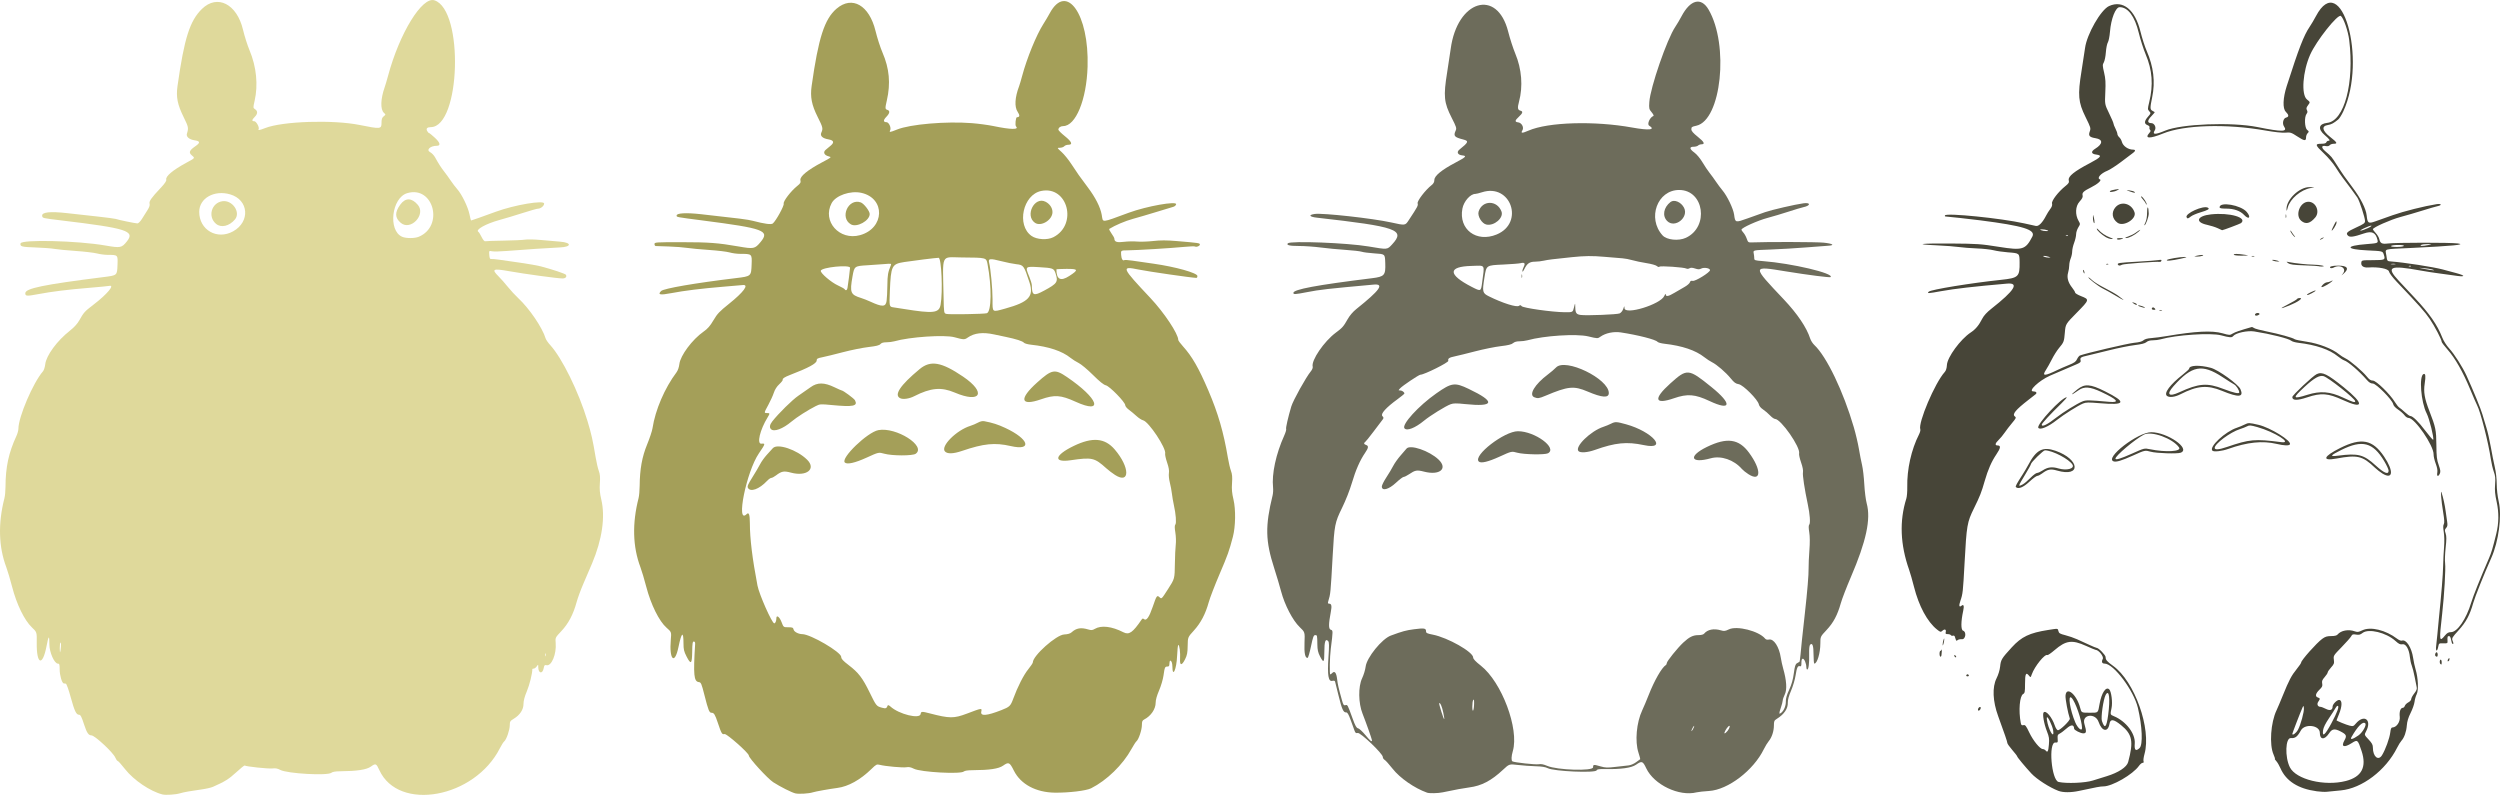 <?xml version="1.0" encoding="UTF-8" standalone="no"?>
<!-- Created with Inkscape (http://www.inkscape.org/) -->

<svg
   xmlns:dc="http://purl.org/dc/elements/1.1/"
   xmlns:cc="http://creativecommons.org/ns#"
   xmlns:rdf="http://www.w3.org/1999/02/22-rdf-syntax-ns#"
   xmlns:svg="http://www.w3.org/2000/svg"
   xmlns="http://www.w3.org/2000/svg"
   xmlns:sodipodi="http://sodipodi.sourceforge.net/DTD/sodipodi-0.dtd"
   xmlns:inkscape="http://www.inkscape.org/namespaces/inkscape"
   width="581.038mm"
   height="184.737mm"
   viewBox="0 0 2058.797 654.58"
   id="svg4371"
   version="1.1"
   inkscape:version="0.91 r13725"
   sodipodi:docname="totorobrokenup.svg">
  <defs
     id="defs4373" />
  <sodipodi:namedview
     id="base"
     pagecolor="#ffffff"
     bordercolor="#666666"
     borderopacity="1.0"
     inkscape:pageopacity="0.0"
     inkscape:pageshadow="2"
     inkscape:zoom="0.35"
     inkscape:cx="1601.5955"
     inkscape:cy="197.55566"
     inkscape:document-units="px"
     inkscape:current-layer="layer1"
     showgrid="false"
     inkscape:window-width="1920"
     inkscape:window-height="1005"
     inkscape:window-x="0"
     inkscape:window-y="0"
     inkscape:window-maximized="1"
     fit-margin-top="0"
     fit-margin-left="0"
     fit-margin-right="0"
     fit-margin-bottom="0" />
  <g
     inkscape:label="Layer 1"
     inkscape:groupmode="layer"
     id="layer1"
     transform="translate(1169.602,-201.993)">
    <path
       inkscape:connector-curvature="0"
       id="path4452"
       d="m -1035.89,856.199 c -9.859,-2.44 -23.625,-11.747 -30.663,-20.731 -2.949,-3.764 -5.717,-6.843 -6.153,-6.843 -0.436,0 -1.306,-1.229 -1.933,-2.731 -1.747,-4.181 -16.919,-18.31 -19.662,-18.31 -2.351,0 -3.798,-2.086 -5.892,-8.497 -2.305,-7.058 -3.048,-8.497 -4.386,-8.497 -2.212,0 -3.723,-3.187 -6.719,-14.164 -1.796,-6.581 -3.514,-11.369 -4.101,-11.428 -0.556,-0.056 -1.335,-0.147 -1.732,-0.202 -1.433,-0.201 -3.325,-6.713 -3.325,-11.447 0,-4.089 -0.222,-4.839 -1.432,-4.839 -2.935,0 -7.059,-9.333 -7.062,-15.983 0,-7.818 -0.616,-7.395 -2.34,1.618 -3.256,17.022 -8.317,15.226 -8.058,-2.86 0.125,-8.727 0.125,-8.727 -4.046,-12.688 -6.087,-5.781 -12.494,-18.932 -16.192,-33.235 -1.557,-6.023 -3.727,-13.329 -4.821,-16.236 -6.373,-16.932 -6.885,-36.152 -1.517,-56.975 0.459,-1.78 0.843,-5.968 0.853,-9.306 0.049,-16.174 2.609,-28.065 9.023,-41.9 0.882,-1.904 1.604,-4.538 1.604,-5.854 0,-9.69 12.055,-37.887 20.236,-47.333 0.771,-0.89 1.612,-3.511 1.869,-5.824 0.793,-7.134 9.754,-19.349 20.239,-27.589 3.482,-2.736 6.206,-5.714 7.748,-8.467 3.659,-6.535 4.523,-7.501 11.359,-12.705 11.626,-8.85 18.436,-16.969 13.202,-15.74 -0.779,0.183 -7.971,0.877 -15.983,1.543 -18.474,1.535 -30.904,3.071 -42.37,5.234 -9.451,1.784 -10.636,1.701 -10.636,-0.742 0,-3.996 14.718,-7.038 64.232,-13.277 11.58,-1.459 11.363,-1.271 11.711,-10.162 0.32,-8.197 0.38,-8.136 -7.999,-8.156 -2.466,-0.006 -6.483,-0.532 -8.928,-1.169 -2.445,-0.637 -10.437,-1.573 -17.761,-2.08 -7.324,-0.508 -15.142,-1.269 -17.373,-1.693 -2.231,-0.424 -9.138,-0.945 -15.348,-1.159 -11.613,-0.4 -12.94,-0.755 -12.444,-3.333 0.657,-3.414 47.027,-2.27 69.939,1.726 12.383,2.159 13.358,1.97 17.668,-3.43 6.838,-8.568 0.012,-10.753 -53.756,-17.209 -15.981,-1.919 -15.758,-1.866 -16.035,-3.807 -0.433,-3.039 6.519,-3.792 20.486,-2.22 5.786,0.651 16.893,1.882 24.682,2.735 7.789,0.853 14.708,1.762 15.376,2.021 1.847,0.716 16.282,3.712 17.885,3.712 0.795,0 2.407,-1.596 3.699,-3.662 1.259,-2.014 3.318,-5.282 4.576,-7.261 1.542,-2.427 2.114,-4.145 1.754,-5.278 -0.621,-1.958 1.399,-4.853 9.024,-12.936 3.558,-3.771 4.955,-5.837 4.69,-6.932 -0.66,-2.73 5.304,-7.765 16.295,-13.756 7.765,-4.232 7.504,-3.881 4.685,-6.306 -2.636,-2.268 -1.955,-4.002 2.893,-7.361 4.314,-2.99 4.196,-4.249 -0.464,-4.947 -4.505,-0.676 -7.162,-2.959 -6.375,-5.479 1.467,-4.702 1.31,-5.493 -2.706,-13.646 -5.101,-10.354 -6.324,-16.528 -5.057,-25.515 5.548,-39.351 10.119,-53.783 20.133,-63.561 12.642,-12.345 28.812,-4.116 33.837,17.22 1.205,5.118 3.64,12.766 5.41,16.994 5.627,13.44 7.112,28.362 4.127,41.483 -1.302,5.724 -1.297,5.805 0.405,6.935 2.285,1.517 2.176,3.802 -0.301,6.28 -2.44,2.44 -2.572,3.568 -0.415,3.568 1.671,0 4.484,5.128 3.599,6.56 -0.696,1.127 0.849,0.864 5.343,-0.907 14.382,-5.669 55.94,-7.015 78.062,-2.528 16.744,3.396 17.803,3.307 17.803,-1.496 0,-3.357 0.359,-4.49 1.79,-5.649 1.768,-1.432 1.771,-1.467 0.218,-2.872 -3.059,-2.768 -2.822,-11.356 0.581,-21.027 0.626,-1.78 1.869,-5.968 2.762,-9.306 9.418,-35.213 28.128,-65.685 38.274,-62.336 24.352,8.037 21.539,104.253 -3.054,104.43 -2.965,0.021 -4.051,1.152 -2.997,3.122 0.507,0.947 1.198,1.721 1.536,1.721 0.338,0 2.521,1.762 4.852,3.916 4.399,4.065 4.989,6.605 1.534,6.605 -5.362,0 -8.938,3.451 -5.447,5.256 1.331,0.688 3.166,2.609 4.078,4.269 2.866,5.218 5.023,8.576 7.655,11.92 1.401,1.78 3.769,5.058 5.261,7.283 1.492,2.225 3.917,5.404 5.389,7.064 3.767,4.247 8.86,14.755 10.028,20.693 0.543,2.76 1.151,5.018 1.351,5.018 0.381,0 8.907,-3.02 20.279,-7.183 15.486,-5.669 39.84,-9.787 39.84,-6.737 0,1.89 -2.807,4.208 -5.097,4.208 -0.825,0 -6.479,1.6 -12.566,3.555 -6.086,1.955 -14.67,4.541 -19.076,5.746 -11.198,3.064 -20.152,8.066 -17.438,9.744 0.469,0.29 1.677,2.223 2.685,4.296 1.14,2.346 2.27,3.659 2.991,3.476 0.637,-0.162 7.532,-0.395 15.321,-0.518 7.789,-0.124 15.678,-0.488 17.532,-0.81 1.853,-0.322 7.68,-0.191 12.948,0.291 5.268,0.482 12.372,1.099 15.787,1.369 9.815,0.778 9.647,4.367 -0.222,4.764 -7.528,0.303 -31.33,1.888 -43.727,2.913 -5.179,0.428 -10.573,0.547 -11.988,0.264 -2.572,-0.514 -2.572,-0.514 -2.318,3.036 0.181,2.528 0.58,3.481 1.385,3.309 0.622,-0.133 3.717,0.137 6.879,0.599 3.161,0.463 11.028,1.591 17.482,2.508 6.454,0.917 13.919,2.238 16.59,2.936 9.488,2.48 20.215,6.061 20.751,6.929 1.019,1.649 -0.283,3.05 -2.832,3.047 -4.053,-0.005 -31.054,-3.685 -44.22,-6.027 -13.124,-2.334 -14.4,-1.684 -8.423,4.293 2.043,2.043 5.503,5.963 7.689,8.709 2.186,2.747 6.067,6.944 8.626,9.328 9.072,8.453 19.751,24.176 22.455,33.063 0.339,1.113 2.032,3.57 3.763,5.461 9.804,10.711 23.418,38.432 30.701,62.515 3.232,10.686 4.329,15.579 6.807,30.347 0.672,4.006 1.815,8.88 2.541,10.831 0.998,2.684 1.208,5.146 0.864,10.116 -0.347,5.014 -0.068,8.196 1.178,13.447 3.392,14.296 0.712,32.844 -7.601,52.601 -1.779,4.228 -4.979,11.694 -7.112,16.59 -2.132,4.896 -4.672,11.815 -5.645,15.376 -2.738,10.029 -6.701,17.552 -12.486,23.705 -5.103,5.428 -5.103,5.428 -4.721,9.923 0.768,9.044 -3.472,19.242 -7.572,18.212 -1.49,-0.374 -1.834,-0.009 -2.292,2.428 -0.957,5.102 -4.455,4.45 -4.483,-0.836 -0.012,-2.405 -0.012,-2.405 -1.272,-0.607 -0.693,0.989 -1.785,1.799 -2.428,1.799 -0.642,0 -1.168,0.203 -1.168,0.452 0,3.621 -2.329,13.015 -4.506,18.177 -1.855,4.399 -2.777,7.867 -2.777,10.446 0,4.685 -2.896,9.126 -7.953,12.196 -3.048,1.85 -3.335,2.315 -3.355,5.432 -0.025,3.906 -2.719,11.725 -4.569,13.261 -0.687,0.57 -2.272,3.062 -3.522,5.538 -20.796,41.197 -83.523,52.63 -99.329,18.105 -2.543,-5.556 -2.976,-5.735 -6.975,-2.89 -3.59,2.553 -11.417,3.743 -25.328,3.851 -3.835,0.029 -6.251,0.444 -7.204,1.235 -3.103,2.578 -36.347,0.712 -42.083,-2.362 -2.225,-1.193 -3.965,-1.523 -6.372,-1.211 -3.262,0.423 -22.046,-1.562 -22.905,-2.421 -0.243,-0.243 -3.398,2.291 -7.013,5.63 -5.992,5.536 -9.371,7.643 -19.137,11.938 -1.57,0.69 -5.757,1.65 -9.306,2.132 -8.847,1.203 -14.637,2.239 -17.661,3.16 -3.703,1.128 -11.873,1.669 -14.687,0.973 z M -720.153,740.216 c -0.224,-0.556 -0.408,-0.101 -0.408,1.012 0,1.113 0.184,1.568 0.408,1.012 0.225,-0.556 0.225,-1.467 0,-2.023 z m -399.257,-5.65 c 0.204,-2.106 0.052,-3.632 -0.338,-3.392 -0.39,0.241 -0.679,2.328 -0.644,4.638 0.073,4.795 0.443,4.325 0.982,-1.247 z M -824.741,396.972 c 21.03,-8.787 12.107,-42.391 -9.534,-35.907 -12.822,3.842 -15.942,30.786 -4.16,35.921 3.225,1.406 10.314,1.398 13.694,-0.014 z m -14.792,-11.435 c -4.956,-4.17 -5.079,-8.651 -0.413,-15.061 4.221,-5.798 9.441,-5.699 14.468,0.275 6.807,8.09 -6.001,21.563 -14.055,14.786 z m -138.092,6.964 c 14.326,-7.957 12.869,-25.993 -2.459,-30.449 -13.111,-3.811 -25.46,3.179 -25.46,14.411 0,14.919 14.715,23.372 27.919,16.038 z m -14.085,-6.188 c -6.989,-5.881 -3.792,-17.249 5.231,-18.602 8.185,-1.227 15.329,9.102 10.371,14.994 -4.69,5.574 -11.417,7.13 -15.602,3.609 z"
       style="fill:#dfd99b"
       sodipodi:nodetypes="ssssssssccssssssssssssssssssssssscssssssssssssssssssssssssssssssssssssssssscssssssssssssssssssssssssssscsssscsssssssssscsssssscsssssssssssscssssssssscsscccsccssssssssssssssss" />
    <path
       inkscape:connector-curvature="0"
       id="path4450"
       d="m -514.523,855.386 c -3.178,-0.771 -12.412,-5.42 -18.309,-9.217 -4.613,-2.97 -20.084,-19.877 -20.084,-21.948 0,-2.063 -18.24,-18.205 -20.04,-17.734 -2.013,0.526 -2.502,-0.286 -5.425,-9.008 -2.408,-7.186 -3.226,-8.51 -5.256,-8.51 -1.864,0 -2.642,-1.931 -5.806,-14.398 -2.475,-9.753 -2.854,-10.637 -4.655,-10.856 -4.104,-0.498 -4.624,-5.853 -3.047,-31.394 0.081,-1.314 -0.3,-2.023 -1.089,-2.023 -0.994,0 -1.236,1.537 -1.335,8.497 -0.144,10.137 -1.052,10.85 -4.708,3.698 -2.064,-4.037 -2.454,-5.729 -2.454,-10.654 0,-10.517 -1.58,-9.371 -4.134,2.998 -3.11,15.062 -7.76,10.624 -6.312,-6.023 0.551,-6.34 0.551,-6.34 -3.547,-9.925 -6.04,-5.284 -12.837,-18.995 -16.621,-33.53 -1.568,-6.023 -3.746,-13.329 -4.84,-16.236 -6.374,-16.933 -6.884,-36.051 -1.522,-56.975 0.456,-1.78 0.856,-6.332 0.889,-10.116 0.118,-13.649 1.954,-23.829 6.129,-33.988 2.104,-5.118 4.102,-11.127 4.44,-13.353 2.297,-15.099 10.007,-33.059 19.802,-46.127 1.089,-1.452 2.023,-4.172 2.325,-6.77 0.817,-7.023 10.622,-20.183 19.872,-26.672 3.496,-2.452 5.438,-4.676 8.211,-9.402 3.128,-5.331 4.905,-7.209 12.799,-13.53 12.051,-9.649 16.718,-15.986 11.384,-15.458 -1.066,0.106 -8.311,0.725 -16.1,1.378 -18.156,1.52 -32.206,3.256 -42.856,5.295 -9.286,1.778 -11.419,1.328 -8.333,-1.758 2.102,-2.102 28.199,-6.602 61.6,-10.622 12.591,-1.515 12.566,-1.493 12.928,-11.391 0.315,-8.583 0.312,-8.585 -9.537,-8.585 -2.534,0 -6.403,-0.526 -8.598,-1.168 -2.195,-0.643 -9.817,-1.565 -16.939,-2.049 -7.121,-0.484 -15.289,-1.251 -18.151,-1.703 -2.862,-0.452 -9.599,-0.97 -14.971,-1.151 -5.372,-0.181 -10.223,-0.346 -10.779,-0.366 -0.556,-0.02 -1.012,-0.744 -1.012,-1.608 0,-1.518 0.761,-1.571 22.457,-1.565 22.22,0.006 30.019,0.592 46.638,3.498 12.678,2.217 13.543,2.045 18.275,-3.641 7.807,-9.381 2.942,-11.189 -47.716,-17.739 -21.901,-2.832 -21.445,-2.745 -21.445,-4.068 0,-2.022 7.735,-2.462 19.827,-1.127 32.152,3.548 38.824,4.399 42.89,5.466 9.778,2.568 15.201,3.287 16.521,2.192 2.614,-2.169 9.473,-14.657 8.952,-16.298 -0.595,-1.874 5.847,-10.317 11.08,-14.524 2.748,-2.208 3.124,-2.887 2.691,-4.858 -0.65,-2.958 5.875,-8.326 17.785,-14.634 8.012,-4.243 8.054,-4.281 5.483,-4.947 -3.719,-0.964 -4.823,-3.397 -2.448,-5.394 1.013,-0.852 2.905,-2.439 4.203,-3.527 3.049,-2.555 2.382,-4.333 -1.898,-5.056 -4.982,-0.842 -7.137,-2.895 -5.897,-5.618 1.505,-3.304 1.267,-4.321 -2.998,-12.808 -4.98,-9.91 -6.272,-16.5 -5.002,-25.506 5.601,-39.715 10.589,-55.198 20.526,-63.703 12.823,-10.976 26.937,-2.888 32.107,18.398 1.377,5.67 3.954,13.653 5.726,17.738 5.659,13.048 6.788,25.435 3.588,39.372 -1.521,6.622 -1.486,7.227 0.446,7.84 2.318,0.736 2,2.766 -0.9,5.759 -2.615,2.698 -2.563,4.357 0.136,4.357 1.992,0 4.102,4.62 3.05,6.676 -0.957,1.869 -0.259,1.794 5.654,-0.608 10.809,-4.392 40.561,-6.929 61.679,-5.26 5.55,0.439 13.55,1.521 17.778,2.404 14.228,2.973 21.339,3.075 18.528,0.265 -0.925,-0.925 -0.259,-7.511 0.762,-7.535 2.365,-0.055 2.562,-1.529 0.593,-4.432 -2.771,-4.084 -2.327,-11.882 1.205,-21.174 0.456,-1.2 1.564,-4.94 2.462,-8.311 3.877,-14.559 11.659,-33.655 17.388,-42.67 1.741,-2.74 4.158,-6.821 5.372,-9.07 13.78,-25.54 32.467,0.849 31.151,43.993 -0.831,27.256 -9.756,48.959 -20.133,48.959 -2.149,0 -3.918,1.341 -3.918,2.97 0,0.566 2.367,2.925 5.26,5.243 5.789,4.639 6.822,7.162 2.931,7.162 -1.281,0 -2.782,0.546 -3.336,1.214 -0.554,0.668 -2.146,1.23 -3.538,1.25 -2.531,0.036 -2.531,0.036 1.32,3.489 2.118,1.899 5.759,6.391 8.092,9.983 4.68,7.205 6.968,10.444 13.479,19.082 6.323,8.389 10.327,16.279 11.49,22.641 1.232,6.742 -1.26,6.934 22.381,-1.72 14.742,-5.396 39.457,-9.792 38.904,-6.918 -0.161,0.838 -1.2,1.777 -2.309,2.086 -1.108,0.309 -7.296,2.188 -13.749,4.175 -6.454,1.987 -15.259,4.577 -19.567,5.756 -6.267,1.715 -14.55,5.231 -19.434,8.25 -0.337,0.208 0.471,1.874 1.795,3.702 1.324,1.828 2.407,3.789 2.407,4.358 0,2.623 2.121,3.327 7.813,2.594 3.047,-0.392 7.907,-0.501 10.8,-0.242 2.893,0.259 8.902,0.063 13.353,-0.436 5.994,-0.672 10.926,-0.669 19.017,0.009 18.546,1.555 19.422,1.684 19.422,2.869 0,1.24 -2.803,2.383 -4.011,1.637 -0.434,-0.268 -4.534,-0.115 -9.111,0.339 -10.168,1.01 -38.612,2.74 -46.34,2.818 -5.648,0.058 -5.648,0.058 -5.386,3.699 0.251,3.496 1.319,5.204 2.714,4.341 0.363,-0.224 3.294,-0.022 6.513,0.45 3.219,0.472 11.133,1.612 17.587,2.533 18.087,2.582 36.011,7.621 36.011,10.122 0,0.864 -0.364,1.565 -0.809,1.559 -3.709,-0.052 -39.725,-5.252 -47.605,-6.873 -14.665,-3.017 -14.256,-2.025 9.631,23.366 11.375,12.092 23.003,29.578 23.003,34.595 0,0.544 1.756,2.93 3.901,5.303 7.472,8.263 12.957,17.815 20.933,36.462 7.979,18.654 12.512,34.275 16.032,55.25 0.672,4.006 1.815,8.88 2.541,10.831 0.996,2.68 1.208,5.153 0.868,10.114 -0.344,5.018 -0.063,8.189 1.191,13.447 1.966,8.241 1.742,22.251 -0.492,30.753 -3.107,11.826 -4.189,14.853 -10.988,30.751 -3.902,9.124 -7.897,19.503 -8.878,23.064 -2.653,9.632 -6.56,17.082 -12.237,23.329 -5.021,5.526 -5.021,5.526 -5.116,12.543 -0.077,5.722 -0.466,7.765 -2.104,11.064 -2.77,5.578 -4.523,5.435 -4.163,-0.34 0.317,-5.081 -0.478,-11.394 -1.435,-11.394 -0.362,0 -0.819,4.097 -1.016,9.104 -0.431,10.958 -3.823,18.446 -3.88,8.563 -0.015,-2.671 -0.761,-4.719 -1.717,-4.719 -0.397,0 -0.723,1.092 -0.723,2.428 0,1.864 -0.365,2.428 -1.571,2.428 -2.103,0 -2.32,0.484 -3.287,7.299 -0.463,3.266 -2.083,8.754 -3.652,12.375 -1.798,4.15 -2.82,7.789 -2.82,10.046 0,5.313 -3.913,11.038 -9.509,13.91 -1.473,0.756 -1.821,1.619 -1.821,4.518 0,3.934 -2.635,11.847 -4.445,13.35 -0.631,0.524 -2.48,3.379 -4.11,6.345 -7.195,13.099 -20.341,25.893 -33.305,32.415 -3.974,1.999 -18.275,3.727 -29.758,3.595 -15.607,-0.179 -28.203,-6.922 -33.779,-18.083 -3.521,-7.048 -4.27,-7.4 -8.899,-4.179 -3.716,2.586 -11.076,3.689 -25.053,3.755 -3.865,0.018 -6.613,0.413 -7.243,1.041 -2.435,2.426 -35.58,0.618 -41.198,-2.248 -2.46,-1.255 -4.164,-1.594 -6.145,-1.222 -2.817,0.528 -17.232,-0.773 -21.95,-1.982 -2.463,-0.631 -2.945,-0.388 -6.926,3.5 -9.055,8.842 -18.989,14.359 -27.936,15.514 -6.423,0.829 -18.229,2.947 -20.351,3.65 -3.093,1.025 -11.435,1.526 -14.208,0.854 z m 141.068,-65.672 c 12.519,-4.756 12.632,-4.771 11.95,-1.666 -0.855,3.892 4.383,3.496 16.565,-1.251 6.774,-2.64 7.568,-3.405 9.765,-9.415 3.559,-9.732 8.603,-19.627 12.344,-24.211 2.083,-2.553 3.787,-5.11 3.787,-5.682 0,-5.503 19.27,-22.68 25.802,-22.999 2.952,-0.144 4.946,-0.719 6.086,-1.755 3.864,-3.511 7.662,-4.184 13.59,-2.408 2.692,0.807 3.535,0.744 5.49,-0.411 5.371,-3.172 13.981,-2.152 23.706,2.809 4.561,2.327 7.663,0.15 14.863,-10.429 0.734,-1.079 1.164,-1.158 2.094,-0.387 1.909,1.584 4.225,-1.765 7.151,-10.338 3.119,-9.14 3.466,-9.629 5.514,-7.776 1.776,1.607 1.594,1.78 7.101,-6.77 5.416,-8.408 5.425,-8.443 5.582,-20.656 0.08,-6.231 0.402,-13.332 0.716,-15.78 0.317,-2.472 0.173,-6.917 -0.325,-9.998 -0.649,-4.018 -0.652,-5.841 -0.011,-6.614 1.013,-1.221 0.445,-8.588 -1.245,-16.163 -0.596,-2.671 -1.311,-6.858 -1.59,-9.306 -0.278,-2.448 -1.056,-6.596 -1.729,-9.218 -0.686,-2.675 -1.01,-6.049 -0.737,-7.688 0.337,-2.024 -0.125,-4.707 -1.503,-8.741 -1.094,-3.202 -1.811,-6.498 -1.595,-7.325 1.116,-4.269 -13.502,-26.323 -18.172,-27.413 -1.197,-0.279 -3.633,-1.851 -5.413,-3.493 -1.78,-1.641 -4.603,-3.982 -6.272,-5.201 -1.686,-1.231 -3.035,-2.908 -3.035,-3.772 0,-2.479 -12.853,-15.65 -15.956,-16.35 -1.801,-0.407 -5.11,-3.074 -10.673,-8.601 -4.507,-4.479 -9.669,-8.79 -11.705,-9.775 -2.003,-0.97 -5.032,-2.884 -6.73,-4.254 -6.905,-5.572 -17.936,-9.247 -32.385,-10.787 -2.762,-0.294 -5.43,-1.028 -5.929,-1.63 -1.108,-1.335 -6.333,-3.017 -14.945,-4.812 -3.561,-0.742 -7.931,-1.665 -9.711,-2.051 -9.223,-2.001 -16.302,-1.165 -21.57,2.548 -2.703,1.905 -3.332,1.893 -10.993,-0.21 -8.123,-2.23 -36.924,-0.286 -49.589,3.346 -1.544,0.443 -4.459,0.805 -6.477,0.805 -2.531,0 -4.056,0.452 -4.916,1.456 -0.929,1.085 -3.452,1.712 -9.92,2.464 -4.771,0.555 -14.214,2.462 -20.985,4.239 -6.771,1.777 -14.405,3.646 -16.964,4.153 -3.976,0.788 -4.653,1.181 -4.653,2.703 0,2.419 -6.735,6.057 -22.254,12.019 -3.982,1.53 -6.143,2.943 -5.67,3.709 0.245,0.396 -1.006,2.062 -2.778,3.702 -2.112,1.954 -3.691,4.412 -4.581,7.13 -0.747,2.281 -2.764,6.728 -4.482,9.882 -3.694,6.78 -3.699,6.81 -1.101,6.81 2.43,0 2.47,0.295 0.475,3.546 -6.327,10.311 -9.108,22.076 -5.128,21.691 3.476,-0.336 3.405,-0.061 -2.08,7.999 -10.305,15.146 -19.172,59.108 -10.089,50.025 1.896,-1.896 2.66,0.278 2.681,7.625 0.036,12.711 2.017,28.907 6.257,51.137 1.399,7.334 11.973,31.156 13.83,31.156 0.918,0 1.741,-1.973 1.741,-4.172 0,-3.111 2.626,-1.167 4.268,3.16 1.613,4.249 1.613,4.249 5.535,4.249 3.501,0 3.977,0.216 4.426,2.008 0.45,1.792 4.015,3.631 7.08,3.652 6.854,0.046 32.1,14.82 32.1,18.785 0,1.584 1.374,3.088 6.193,6.779 8.08,6.189 11.33,10.434 17.243,22.526 5.409,11.061 5.575,11.265 10.111,12.504 3.199,0.874 3.8,0.632 4.767,-1.92 0.169,-0.445 1.176,-0.014 2.239,0.958 6.923,6.334 24.214,10.595 24.849,6.123 0.309,-2.176 0.929,-2.216 7.566,-0.483 16.152,4.218 19.823,4.244 30.423,0.217 z m -180.221,-185.972 c -0.661,-1.236 0.044,-2.897 3.694,-8.699 2.481,-3.945 5.357,-8.833 6.39,-10.864 1.033,-2.031 3.518,-5.49 5.521,-7.688 2.003,-2.198 4.217,-4.633 4.919,-5.412 3.754,-4.165 19.775,1.204 28.184,9.445 7.792,7.636 -0.354,14.187 -13.288,10.686 -5.783,-1.566 -7.708,-1.203 -12.335,2.326 -1.458,1.112 -3.186,2.022 -3.84,2.022 -0.654,0 -2.258,1.139 -3.565,2.532 -6.361,6.776 -13.669,9.41 -15.681,5.652 z m 302.367,-10.591 c -2.088,-1.324 -5.346,-3.804 -7.239,-5.51 -9.74,-8.776 -11.649,-9.204 -29.474,-6.61 -14.532,2.115 -13.143,-4.164 2.603,-11.772 15.526,-7.502 25.664,-6.628 33.833,2.916 12.514,14.619 12.702,28.855 0.278,20.976 z m -222.57,-10.271 c -3.586,-3.586 18.59,-24.975 27.658,-26.676 14.612,-2.741 39.697,13.178 30.698,19.482 -2.549,1.785 -19.402,1.753 -25.826,-0.05 -4.667,-1.31 -4.667,-1.31 -14.62,3.238 -9.526,4.353 -16.094,5.822 -17.91,4.006 z m 82.438,-9.139 c -3.796,-4.194 9.443,-17.471 21.011,-21.072 1.78,-0.554 4.566,-1.738 6.191,-2.631 1.917,-1.054 3.764,-1.466 5.26,-1.174 7.014,1.367 11.077,2.669 17.192,5.509 19.642,9.122 22.675,19.127 4.536,14.958 -13.087,-3.008 -22.204,-2.1 -40.127,3.996 -7.256,2.468 -12.076,2.61 -14.063,0.414 z m -143.236,-18.326 c -1.436,-1.436 -1.052,-3.697 1.093,-6.438 5.086,-6.5 16.591,-17.824 21.415,-21.08 3.182,-2.147 7.736,-5.322 10.12,-7.055 5.585,-4.06 11.154,-4.035 19.703,0.088 2.969,1.432 5.624,2.604 5.899,2.604 1.162,0 10.153,6.638 10.912,8.056 2.589,4.838 -1.381,5.669 -19.008,3.977 -9.43,-0.905 -9.829,-0.879 -13.353,0.895 -6.313,3.179 -15.622,9.127 -19.863,12.693 -7.21,6.063 -14.439,8.737 -16.918,6.258 z m 250.836,-22.592 c -12.237,-5.558 -17.231,-5.902 -28.527,-1.965 -16.956,5.909 -18.334,-0.256 -3.106,-13.894 12.166,-10.895 14.493,-11.317 24.578,-4.455 26.036,17.716 30.662,31.035 7.055,20.314 z m -144.177,-2.776 c -5.815,-2.467 -0.455,-10.657 15.779,-24.113 8.975,-7.439 17.89,-5.89 35.739,6.21 19.454,13.189 14.675,22.312 -6.879,13.131 -11.104,-4.73 -19.757,-3.939 -33.482,3.063 -3.853,1.966 -8.775,2.719 -11.158,1.708 z m 71.068,-70.106 c 3.89,-1.155 4.185,-21.806 0.58,-40.57 -1.01,-5.259 -0.768,-5.198 -21.486,-5.366 -17.153,-0.139 -15.428,-3.918 -14.7,32.209 0.277,13.72 0.277,13.72 2.3,14.291 2.138,0.604 31.017,0.115 33.307,-0.565 z m -38.051,-7.013 c 1.93,-10.617 0.732,-38.648 -1.651,-38.633 -2.071,0.013 -20.905,2.335 -28.284,3.487 -10.26,1.602 -10.986,3.058 -11.838,23.736 -0.538,13.069 -0.538,13.069 2.961,13.584 1.924,0.283 5.684,0.867 8.354,1.298 24.65,3.975 29.198,3.456 30.458,-3.471 z m 53.305,3.16 c 19.403,-5.357 23.679,-10.017 19.864,-21.644 -4.537,-13.826 -4.84,-14.244 -10.822,-14.877 -2.528,-0.268 -8.182,-1.409 -12.564,-2.536 -9.081,-2.335 -10.676,-2.16 -9.862,1.084 1.322,5.269 2.858,21.565 2.858,30.332 0,11.199 -0.65,10.727 10.526,7.642 z m -97.782,-6.195 c 0.301,-2.003 0.59,-7.829 0.642,-12.948 0.087,-8.482 0.502,-10.862 2.87,-16.482 0.597,-1.415 0.284,-1.48 -4.948,-1.027 -3.072,0.266 -9.489,0.716 -14.26,0.999 -10.755,0.638 -10.879,0.731 -12.37,9.226 -2.355,13.42 -1.708,15.002 7.288,17.807 1.78,0.555 5.058,1.848 7.283,2.873 9.977,4.595 12.751,4.502 13.495,-0.449 z m 129.752,-8.572 c 10.898,-5.893 11.719,-7.15 9.349,-14.329 -1.33,-4.03 -2.125,-4.322 -13.608,-4.989 -11.56,-0.671 -11.52,-0.712 -7.906,8.063 1.1,2.671 2.011,5.766 2.024,6.879 0.1,8.512 1.43,9.086 10.141,4.376 z m -161.955,-2.15 c 0.473,-2.527 2.118,-15.448 2.118,-16.632 0,-2.813 -23.553,-0.443 -24.112,2.426 -0.372,1.909 8.582,9.569 14.14,12.097 2.749,1.25 5.229,2.646 5.51,3.101 0.864,1.398 1.986,0.923 2.344,-0.993 z m 182.64,-9.897 c 7.875,-5.094 7.523,-5.921 -2.488,-5.84 -4.451,0.036 -8.092,0.213 -8.092,0.392 0,8.327 3.413,10.084 10.581,5.447 z m -13.1,-31.935 c 20.298,-10.355 11.829,-42.618 -9.998,-38.087 -15.086,3.132 -20.499,28.152 -8.008,37.016 4.334,3.076 13.057,3.595 18.005,1.071 z m -15.189,-11.887 c -8.463,-5.927 -0.364,-21.972 8.744,-17.325 3.496,1.784 5.727,5.112 5.727,8.542 0,6.528 -9.478,12.281 -14.472,8.783 z m -143.997,10.195 c 20.315,-5.642 21.08,-30.364 1.078,-34.84 -9.069,-2.03 -21.122,2.158 -24.504,8.513 -7.912,14.872 6.471,31.037 23.426,26.327 z m -7.566,-8.905 c -9.436,-5.506 -2.168,-21.699 8.116,-18.082 2.606,0.916 7.399,7.115 7.399,9.569 0,5.542 -10.62,11.37 -15.515,8.514 z"
       style="fill:#a49f59"
       sodipodi:nodetypes="cssssssscssssssssssssssssssssssssssssscscsssssssssssssssssssssssssssssssssssssssssscsssssssssssssscsscssscssscsssssssscssssssssscsssssssssssssscssssssscccsssssssssssssssssscsssssssssssssssssssssssssssssssssssssssssssssssssssssccssssssssssssssssscsscsccsssssssscsssssssssccsssssssssssssssssscssssssssssssssssssssssssssssssscssssscssccssssssssssss" />
    <path
       inkscape:connector-curvature="0"
       id="path4448"
       d="m 5.575,854.753 c -10.388,-3.709 -22.272,-11.972 -28.364,-19.721 -2.828,-3.598 -5.797,-6.891 -6.597,-7.32 -0.8,-0.428 -1.455,-1.5 -1.455,-2.382 0,-2.663 -18.426,-20.267 -20.634,-19.713 -1.412,0.354 -1.954,-0.026 -2.613,-1.835 -0.457,-1.255 -1.891,-5.196 -3.186,-8.757 -1.783,-4.904 -2.699,-6.445 -3.777,-6.356 -2.24,0.186 -3.489,-2.586 -6.247,-13.876 -1.414,-5.786 -2.703,-10.984 -2.865,-11.552 -0.186,-0.65 -1.004,-0.853 -2.214,-0.55 -3.315,0.832 -4.208,-4.533 -3.22,-19.341 0.667,-10.003 0.618,-12.474 -0.27,-13.436 -2.173,-2.356 -3.117,0.338 -3.12,8.903 -0.002,9.002 -0.554,9.542 -3.628,3.559 -1.57,-3.055 -2.058,-5.276 -2.119,-9.649 -0.108,-7.667 -0.116,-7.703 -1.819,-7.703 -1.254,0 -1.81,1.506 -3.453,9.346 -1.077,5.14 -2.317,9.378 -2.754,9.418 -2.071,0.188 -2.906,-3.905 -2.556,-12.519 0.355,-8.726 0.355,-8.726 -4.001,-12.884 -5.683,-5.424 -12.33,-18.217 -15.285,-29.419 -1.167,-4.425 -3.708,-12.962 -5.646,-18.97 -7.279,-22.567 -7.55,-34.692 -1.339,-60.045 0.403,-1.646 0.57,-4.559 0.371,-6.474 -1.171,-11.243 2.359,-27.644 9.222,-42.84 1.133,-2.509 1.831,-4.93 1.552,-5.382 -0.435,-0.703 1.649,-9.804 4.24,-18.519 1.483,-4.986 12.13,-24.14 16.08,-28.926 1.15,-1.393 1.781,-2.99 1.543,-3.901 -1.331,-5.088 9.353,-20.763 19.066,-27.975 5.389,-4.001 6.363,-5.111 9.696,-11.045 1.687,-3.004 4.376,-6.153 7.143,-8.364 19.518,-15.597 23.352,-20.984 14.351,-20.166 -38.584,3.504 -44.235,4.145 -55.058,6.247 -9.695,1.882 -11.098,1.957 -11.098,0.591 0,-2.885 18.931,-6.421 64.738,-12.091 10.303,-1.275 11.287,-2.4 10.918,-12.484 -0.279,-7.611 0.019,-7.351 -9.096,-7.969 -4.339,-0.294 -8.981,-0.902 -10.317,-1.35 -1.335,-0.449 -7.364,-1.138 -13.398,-1.532 -6.034,-0.394 -15.247,-1.277 -20.475,-1.962 -5.228,-0.685 -13.288,-1.246 -17.913,-1.246 -7.665,0 -10.504,-0.697 -8.992,-2.209 2.181,-2.181 49.008,-0.353 66.389,2.591 15.936,2.7 15.357,2.753 19.551,-1.798 11.017,-11.955 4.031,-14.423 -61.918,-21.87 -6.345,-0.717 -7.356,-2.267 -2.002,-3.07 6.468,-0.97 47.825,3.606 63.035,6.974 11.687,2.588 11.538,2.607 14.471,-1.848 7.468,-11.341 7.806,-11.98 7.327,-13.888 -0.501,-1.995 6.399,-10.993 11.516,-15.018 1.577,-1.24 2.245,-2.51 2.265,-4.302 0.037,-3.328 6.021,-8.227 17.354,-14.206 8.732,-4.607 9.629,-5.559 5.617,-5.958 -3.753,-0.373 -4.891,-2.74 -2.307,-4.801 7.46,-5.95 7.891,-7.072 3.174,-8.27 -7.454,-1.893 -8.315,-2.912 -6.263,-7.415 0.857,-1.88 0.515,-2.968 -3.256,-10.356 -6.474,-12.685 -6.979,-17.767 -3.759,-37.793 1.109,-6.899 2.399,-15.427 2.866,-18.951 5.337,-40.28 38.237,-50.287 47.342,-14.4 1.461,5.758 4.087,13.887 5.837,18.066 5.37,12.828 6.481,27.13 3.085,39.742 -1.382,5.134 -1.118,6.746 1.204,7.353 2.29,0.599 1.922,2.036 -1.27,4.959 -3.411,3.124 -3.567,4.31 -0.613,4.651 2.905,0.335 4.967,4.19 3.499,6.541 -1.587,2.542 -0.356,2.609 5.003,0.274 16.159,-7.043 54.286,-8.181 85.376,-2.549 13.978,2.532 19.599,1.903 13.987,-1.565 -1.923,-1.189 0.641,-6.983 3.514,-7.94 0.493,-0.164 -0.137,-1.507 -1.424,-3.037 -2.164,-2.572 -2.285,-3.097 -1.941,-8.454 0.762,-11.883 14.605,-51.97 21.394,-61.956 1.346,-1.98 3.647,-5.872 5.112,-8.648 7.268,-13.767 16.15,-16 22.25,-5.592 17.058,29.107 10.531,91.247 -10.053,95.704 -3.749,0.812 -4.082,1.054 -4.082,2.972 0,1.372 1.48,3.09 5.307,6.156 5.304,4.25 6.198,6.133 2.934,6.177 -0.953,0.013 -2.177,0.468 -2.721,1.012 -0.543,0.544 -2.19,0.988 -3.659,0.988 -3.704,0 -3.461,1.845 0.634,4.812 1.905,1.38 4.694,4.723 6.587,7.895 1.805,3.026 4.44,6.958 5.855,8.738 1.415,1.78 3.797,5.058 5.294,7.283 1.497,2.225 3.885,5.425 5.307,7.11 3.976,4.711 8.999,15.152 9.662,20.085 0.906,6.732 0.915,6.735 11.188,3.04 4.974,-1.789 11.43,-4.088 14.345,-5.109 5.421,-1.899 24.874,-6.383 31.651,-7.297 6.021,-0.812 5.909,1.946 -0.131,3.214 -1.558,0.327 -7.02,1.963 -12.139,3.636 -5.119,1.673 -12.948,4.012 -17.399,5.199 -8.152,2.173 -21.445,8.167 -21.445,9.67 0,0.445 0.721,1.578 1.603,2.516 0.882,0.939 2.106,3.147 2.72,4.908 1.056,3.028 1.287,3.194 4.264,3.074 13.107,-0.528 53.09,-0.391 58.985,0.203 7.708,0.776 9.752,2.212 3.642,2.558 -2.003,0.113 -10.197,0.738 -18.208,1.388 -8.012,0.65 -21.067,1.422 -29.011,1.717 -14.445,0.535 -14.445,0.535 -13.96,2.962 0.267,1.335 0.485,3.238 0.485,4.23 0,1.685 0.461,1.838 7.081,2.346 23.833,1.829 58.857,10.096 55.785,13.169 -0.562,0.562 -18.675,-1.752 -36.729,-4.692 -28.38,-4.622 -28.349,-5.019 -1.809,23.067 11.2,11.852 18.778,23.098 21.748,32.271 0.538,1.662 2.055,4.029 3.371,5.26 10.108,9.456 23.934,38.251 32.547,67.788 1.558,5.341 3.439,13.353 4.182,17.803 0.742,4.451 1.917,10.46 2.61,13.353 0.693,2.893 1.515,9.994 1.826,15.78 0.311,5.786 1.211,12.887 1.999,15.78 3.532,12.959 -0.39,31.165 -13.076,60.693 -3.538,8.234 -7.252,17.884 -8.253,21.445 -2.764,9.824 -6.092,16.081 -11.76,22.11 -5.081,5.404 -5.081,5.404 -5.088,11.069 -0.01,7.863 -2.615,16.59 -4.952,16.59 -0.361,0 -0.656,-3.29 -0.656,-7.31 0,-7.517 -0.913,-10.174 -2.835,-8.252 -0.604,0.604 -0.888,3.468 -0.784,7.911 0.176,7.549 -0.457,12.507 -1.597,12.507 -0.396,0 -0.719,-0.856 -0.719,-1.902 0,-2.996 -1.665,-6.999 -2.912,-6.999 -0.789,0 -1.135,1.012 -1.135,3.324 0,2.546 -0.27,3.22 -1.155,2.88 -1.818,-0.698 -2.653,1.027 -3.655,7.553 -0.512,3.338 -2.189,8.998 -3.727,12.578 -1.816,4.228 -2.751,7.631 -2.669,9.712 0.198,5.056 -2.957,9.704 -9.228,13.592 -1.932,1.198 -2.225,1.897 -2.225,5.306 0,4.716 -1.724,9.938 -4.287,12.983 -1.033,1.228 -2.842,4.199 -4.019,6.603 -8.561,17.474 -29.465,33.414 -45.104,34.393 -4.228,0.265 -8.829,0.769 -10.224,1.121 -14.393,3.629 -35.099,-6.249 -41.5,-19.797 -2.846,-6.024 -3.608,-6.289 -8.432,-2.934 -3.748,2.606 -12.312,3.812 -25.359,3.571 -5.054,-0.093 -6.718,0.149 -7.056,1.028 -0.919,2.396 -35.179,0.893 -40.297,-1.768 -1.841,-0.957 -4.961,-1.454 -9.964,-1.585 -4.006,-0.105 -10.531,-0.576 -14.501,-1.045 -7.218,-0.854 -7.218,-0.854 -12.263,3.865 -9.742,9.113 -17.732,13.304 -27.86,14.613 -4.738,0.612 -11.408,1.845 -21.85,4.039 -3.932,0.826 -10.985,0.975 -12.948,0.274 z M 142.338,833.869 c 0,-2.384 0.38,-2.428 6.258,-0.72 3.837,1.116 5.605,1.17 12.263,0.379 4.279,-0.508 9.12,-1.057 10.757,-1.219 1.638,-0.162 4.369,-1.319 6.069,-2.572 1.7,-1.253 3.236,-2.376 3.413,-2.497 0.177,-0.121 -0.461,-2.601 -1.416,-5.512 -3.01,-9.168 -1.613,-24.743 3.121,-34.796 1.257,-2.671 3.64,-8.315 5.296,-12.543 4.665,-11.918 10.782,-22.617 14.105,-24.671 0.455,-0.281 0.827,-1.04 0.827,-1.685 0,-1.463 8.86,-12.466 13.597,-16.885 4.915,-4.585 8.027,-6.123 12.39,-6.123 2.423,0 4.131,-0.45 4.809,-1.267 2.804,-3.379 8.013,-4.391 13.75,-2.672 2.641,0.791 3.542,0.681 6.621,-0.809 6.611,-3.2 24.603,1.369 29.733,7.551 0.731,0.881 1.794,1.162 3.215,0.85 3.971,-0.872 8.416,5.926 9.782,14.961 0.37,2.448 1.239,6.421 1.931,8.828 2.807,9.769 3.303,17.345 1.394,21.289 -0.951,1.965 -1.742,4.278 -1.756,5.139 -0.015,0.861 -0.716,3.564 -1.56,6.008 -1.664,4.822 -1.579,5.674 0.406,4.027 2.241,-1.86 3.86,-5.921 3.729,-9.359 -0.087,-2.296 0.758,-5.237 2.731,-9.507 2.022,-4.376 3.146,-8.347 3.846,-13.587 0.795,-5.947 1.308,-7.581 2.608,-8.3 0.89,-0.492 1.801,-1.016 2.023,-1.164 0.223,-0.148 0.625,-2.879 0.893,-6.069 0.492,-5.841 1.312,-13.617 3.553,-33.719 2.099,-18.821 3.174,-31.771 3.092,-37.225 -0.043,-2.893 0.249,-9.557 0.651,-14.808 0.481,-6.286 0.441,-11.36 -0.117,-14.853 -0.607,-3.799 -0.596,-5.609 0.038,-6.373 1.023,-1.232 0.483,-8.546 -1.221,-16.568 -2.68,-12.611 -4.435,-24.209 -3.995,-26.407 0.304,-1.522 -0.253,-4.462 -1.55,-8.173 -1.114,-3.188 -1.843,-6.493 -1.62,-7.346 1.321,-5.053 -14.999,-28.479 -19.84,-28.479 -0.758,0 -2.617,-1.313 -4.13,-2.918 -1.514,-1.605 -4.101,-3.811 -5.751,-4.902 -1.845,-1.221 -3.168,-2.832 -3.439,-4.187 -0.774,-3.869 -12.883,-16.011 -16.554,-16.598 -2.493,-0.399 -3.792,-1.337 -6.553,-4.731 -4.082,-5.019 -11.502,-11.428 -15.515,-13.403 -1.577,-0.776 -4.37,-2.602 -6.206,-4.058 -7.24,-5.738 -18.259,-9.456 -32.976,-11.127 -2.654,-0.301 -5.203,-1.017 -5.665,-1.591 -1.495,-1.856 -15.986,-5.565 -30.235,-7.738 -5.816,-0.887 -12.486,0.501 -16.667,3.469 -2.363,1.677 -2.363,1.677 -10.056,-0.177 -9.685,-2.335 -36.401,-0.626 -50.217,3.212 -1.602,0.445 -4.528,0.811 -6.502,0.814 -2.355,0.003 -4.164,0.522 -5.26,1.509 -1.2,1.08 -4.057,1.783 -10.14,2.495 -4.658,0.545 -14.126,2.459 -21.04,4.254 -6.914,1.794 -14.392,3.638 -16.617,4.096 -4.843,0.998 -6.028,1.797 -5.523,3.726 0.355,1.36 -19.877,11.439 -22.961,11.439 -1.262,0 -14.807,9.09 -16.76,11.248 -1.513,1.672 -1.513,1.7 0.043,1.7 1.567,0 3.524,1.402 3.524,2.525 0,0.32 -2.5,2.401 -5.556,4.624 -9.563,6.955 -14.244,12.133 -12.606,13.942 1.269,1.403 1.259,1.619 -0.155,3.429 -0.83,1.062 -4.126,5.412 -7.324,9.666 -3.198,4.254 -6.202,7.974 -6.676,8.267 -1.345,0.831 -1.018,1.897 0.756,2.46 2.231,0.708 2.03,2.347 -0.787,6.442 -4.215,6.127 -7.815,14.31 -10.871,24.714 -1.754,5.972 -5.083,14.425 -8.127,20.636 -5.921,12.083 -6.323,14.129 -7.716,39.248 -1.739,31.366 -1.745,31.425 -3.695,37.832 -0.419,1.376 -0.228,1.821 0.78,1.821 1.951,0 2.331,1.788 1.408,6.627 -1.945,10.196 -1.963,14.235 -0.066,14.837 1.904,0.604 1.904,0.661 -0.002,15.762 -0.851,6.743 -1.125,21.04 -0.404,21.04 0.254,0 1.021,-0.559 1.704,-1.242 1.93,-1.93 3.319,-0.113 3.93,5.142 0.511,4.399 1.124,7.07 3.96,17.266 1.081,3.887 1.514,4.514 2.868,4.16 1.791,-0.468 1.687,-0.661 5.954,11.089 2.159,5.946 3.164,7.744 4.433,7.938 0.903,0.137 3.583,2.591 5.956,5.453 4.197,5.061 5.529,6.115 5.529,4.376 0,-0.795 -5.252,-15.591 -7.743,-21.813 -3.481,-8.696 -3.664,-22.257 -0.394,-29.172 1.311,-2.772 2.624,-7.083 2.918,-9.581 0.879,-7.469 13.36,-22.884 20.736,-25.61 9.672,-3.575 12.547,-4.357 19.198,-5.221 8.218,-1.068 9.793,-0.822 9.793,1.528 0,1.618 0.652,1.957 5.665,2.945 12.25,2.415 33.088,14.21 33.153,18.765 0.018,1.272 1.876,3.258 6.297,6.732 17.263,13.564 31.707,52.104 26.37,70.366 -1.25,4.277 -1.387,7.808 -0.33,8.462 1.514,0.935 19.103,2.86 21.695,2.374 1.866,-0.35 3.947,0.049 6.904,1.323 8.209,3.537 37.817,4.472 37.817,1.195 z M -31.648,602.628 c 8.1e-4,-1.001 1.678,-4.37 3.728,-7.486 2.049,-3.116 4.607,-7.401 5.684,-9.523 1.077,-2.122 3.786,-5.946 6.021,-8.497 2.235,-2.551 4.424,-5.094 4.866,-5.65 2.927,-3.686 18.805,1.716 26.433,8.992 7.845,7.483 0.937,13.252 -11.906,9.943 -5.977,-1.54 -7.339,-1.297 -12.538,2.23 -1.702,1.155 -3.634,2.1 -4.294,2.1 -0.66,0 -3.536,2.185 -6.391,4.855 -5.908,5.527 -11.607,7.017 -11.604,3.035 z M 270.199,592.464 c -2.003,-1.285 -4.37,-3.176 -5.26,-4.201 -6.596,-7.599 -17.143,-11.233 -25.703,-8.855 -16.733,4.647 -18.867,-1.728 -3.139,-9.372 16.49,-8.014 26.234,-6.675 34.66,4.762 10.442,14.173 10.115,24.516 -0.558,17.666 z M 48.196,582.059 c -4.913,-4.913 21.017,-24.956 32.269,-24.944 13.95,0.015 32.765,13.856 24.702,18.171 -2.532,1.355 -19.896,1.03 -25.25,-0.472 -4.668,-1.31 -4.668,-1.31 -14.62,3.238 -9.409,4.299 -15.403,5.703 -17.1,4.006 z m 82.165,-8.524 c -3.492,-3.492 9.963,-16.647 20.523,-20.066 1.753,-0.568 4.605,-1.745 6.337,-2.616 3.337,-1.678 4.378,-1.633 12.226,0.534 21.904,6.049 35.13,21.504 14.683,17.158 -14.039,-2.984 -23.375,-2.06 -40.424,4.001 -5.946,2.114 -11.787,2.546 -13.345,0.988 z M -12.989,554.738 c -2.533,-3.052 11.547,-18.503 26.252,-28.808 12.602,-8.832 15.078,-9.177 26.571,-3.706 22.473,10.697 21.41,15.074 -3.041,12.52 -6.978,-0.729 -9.437,-0.707 -11.675,0.102 -4.152,1.501 -16.832,9.329 -21.971,13.562 -7.339,6.047 -14.153,8.72 -16.137,6.33 z M 238.233,532.245 c -11.999,-5.652 -18.201,-6.129 -29.38,-2.258 -15.95,5.522 -17.141,0.573 -2.934,-12.194 13.907,-12.498 14.867,-12.414 33.933,2.978 17.199,13.885 16.346,19.935 -1.619,11.473 z M 93.967,529.157 c -4.881,-1.96 0.257,-10.624 11.145,-18.795 2.448,-1.837 5.466,-4.414 6.706,-5.727 7.652,-8.097 43.45,9.222 43.464,21.028 0.01,4.243 -5.497,3.861 -17.396,-1.208 -11.453,-4.879 -16.139,-4.413 -34.797,3.457 -5.265,2.221 -6.331,2.366 -9.122,1.245 z M 253.146,803.818 c 1.876,-2.385 2.368,-5.118 0.666,-3.694 -1.601,1.339 -4.019,5.826 -3.139,5.826 0.438,0 1.551,-0.96 2.474,-2.132 z m -27.513,-3.937 c 0,-0.445 -0.52,0.101 -1.157,1.214 -0.636,1.113 -1.157,2.387 -1.157,2.832 0,0.445 0.52,-0.101 1.157,-1.214 0.636,-1.113 1.157,-2.387 1.157,-2.832 z M 18.916,788.63 c -1.032,-4.934 -2.537,-8.319 -3.341,-7.515 -0.16,0.16 0.654,3.291 1.808,6.958 2.501,7.945 3.126,8.172 1.533,0.557 z m 25.434,-7.362 c 0.032,-2.896 -0.179,-3.701 -0.74,-2.832 -0.431,0.668 -0.764,3.217 -0.74,5.665 0.057,5.701 1.415,3.102 1.48,-2.832 z M 164.187,460.098 c 1.169,-0.537 2.431,-2.12 2.989,-3.751 0.901,-2.634 0.969,-2.677 1.012,-0.645 0.127,6.043 29.764,-3.014 32.81,-10.027 0.661,-1.521 1.174,-2.061 1.192,-1.255 0.047,2.105 2.09,1.733 7.193,-1.312 2.515,-1.501 6.278,-3.687 8.363,-4.858 2.085,-1.171 4.021,-2.858 4.304,-3.747 0.372,-1.172 1,-1.5 2.279,-1.19 2.147,0.519 14.309,-7.009 14.309,-8.857 0,-1.649 -4.985,-2.508 -7.315,-1.261 -1.433,0.767 -2.5,0.75 -5.009,-0.078 -2.328,-0.768 -3.567,-0.816 -4.589,-0.177 -0.796,0.497 -1.915,0.587 -2.591,0.209 -1.857,-1.04 -21.248,-2.389 -22.12,-1.539 -0.459,0.447 -1.315,0.234 -2.171,-0.541 -0.78,-0.706 -4.608,-1.776 -8.549,-2.39 -3.925,-0.611 -9.139,-1.697 -11.586,-2.413 -2.448,-0.716 -6.09,-1.413 -8.092,-1.548 -2.003,-0.135 -8.715,-0.69 -14.916,-1.234 -10.058,-0.881 -16.099,-0.818 -26.761,0.281 -15.737,1.622 -19.9,2.14 -23.064,2.869 -2.003,0.462 -5.331,0.849 -7.396,0.86 -4.412,0.023 -6.474,1.459 -8.751,6.089 -0.915,1.862 -1.605,2.618 -1.624,1.781 -0.018,-0.801 0.513,-2.51 1.179,-3.798 1.426,-2.758 0.571,-3.666 -2.673,-2.84 -1.199,0.305 -7.55,0.807 -14.115,1.116 -14.393,0.677 -13.985,0.393 -15.652,10.846 -1.87,11.72 -1.638,12.678 3.715,15.343 11.253,5.603 23.001,9.294 24.808,7.795 0.884,-0.734 1.359,-0.669 2.125,0.291 1.204,1.509 25.039,4.881 35.325,4.996 6.824,0.077 6.824,0.077 7.794,-3.969 0.97,-4.046 0.97,-4.046 1.066,0.103 0.106,4.571 0.923,5.672 4.547,6.129 4.977,0.628 29.991,-0.371 31.965,-1.277 z m -80.767,-30.852 c 0.017,-1.335 0.198,-1.784 0.403,-0.996 0.205,0.787 0.192,1.88 -0.03,2.428 -0.222,0.548 -0.39,-0.096 -0.373,-1.432 z m -32.479,5.558 c 2.054,-15.758 3.083,-14.11 -8.635,-13.822 -19.776,0.486 -19.71,7.111 0.172,17.304 7.45,3.819 7.514,3.793 8.463,-3.481 z M 218.812,397.801 c 19.257,-9.007 14.949,-39.363 -5.586,-39.363 -17.979,0 -26.5,23.231 -13.707,37.368 3.464,3.827 13.219,4.836 19.293,1.995 z m -15.457,-13.791 c -4.209,-4.209 -2.989,-11.202 2.733,-15.659 3.036,-2.365 8.71,0.022 11.117,4.677 4.143,8.011 -7.55,17.282 -13.85,10.982 z M 62.958,395.079 c 23.075,-9.553 11.62,-42.421 -12.113,-34.756 -2.301,0.743 -4.76,1.351 -5.464,1.351 -4.144,0 -9.532,6.123 -10.671,12.126 -3.237,17.068 11.537,28.196 28.248,21.278 z m -8.424,-8.148 c -3.837,-0.786 -7.622,-7.073 -6.461,-10.731 3.03,-9.547 15.332,-9.523 18.849,0.036 1.899,5.163 -6.02,12 -12.388,10.695 z"
       style="fill:#6d6c5b"
       sodipodi:nodetypes="csssssssssssscsssscssssssscsssssssssssssssssssssssssssssssssssssssssssscsssssssscsssssssssssssssssssssssssssssssssssssscsssssssssssssssssssssssssssscccsssscssssssssssssssscsscsssssscsscsssssssssssssssssscssssssssssssscssssssssscscsssssssssssssscsscsscccssssssssscsssssssssssssssssssssssssssssssssscsssssssssssssssscssccssssssssssssscssssssssscssssssssssscccccccssssssssssssssssscsscc" />
    <path
       inkscape:connector-curvature="0"
       id="path4446"
       d="m 525.563,853.29 c -7.271,-2.764 -17.889,-9.582 -22.285,-14.312 -5.135,-5.523 -11.703,-13.442 -11.703,-14.111 0,-0.334 -1.821,-2.701 -4.046,-5.26 -2.225,-2.559 -4.046,-5.137 -4.046,-5.73 0,-0.993 -2.276,-7.652 -7.556,-22.113 -4.502,-12.328 -4.997,-23.922 -1.333,-31.181 1.471,-2.914 2.64,-6.741 2.942,-9.633 0.595,-5.69 1.168,-6.637 9.589,-15.84 8.037,-8.783 14.61,-11.927 29.942,-14.321 8.397,-1.311 7.946,-1.363 8.493,0.975 0.399,1.705 1.294,2.23 5.701,3.343 2.875,0.726 7.23,2.233 9.678,3.348 2.448,1.115 6.918,3.161 9.934,4.547 3.015,1.386 5.772,2.519 6.126,2.519 1.628,0 7.409,5.927 7.409,7.596 0,2.32 1.094,3.606 6.124,7.199 17.73,12.665 31.716,51.895 25.896,72.637 -0.713,2.54 -1.069,5.211 -0.791,5.934 0.331,0.863 0.076,1.315 -0.741,1.315 -0.685,0 -2.043,1.12 -3.017,2.489 -5.094,7.154 -22.094,16.952 -29.361,16.923 -2.366,-0.01 -5.498,0.569 -20.075,3.708 -6.573,1.415 -13.101,1.403 -16.878,-0.033 z m 28.324,-8.521 c 2.448,-0.782 7.594,-2.385 11.435,-3.562 9.682,-2.966 16.531,-7.482 17.651,-11.639 4.581,-17.013 3.45,-22.87 -5.88,-30.45 -6.156,-5.001 -8.778,-5.285 -9.498,-1.028 -1.224,7.236 -6.221,6.379 -8.949,-1.535 -2.673,-7.754 -13.988,-6.282 -11.718,1.524 1.902,6.543 1.747,7.847 -0.931,7.843 -2.232,0 -7.463,-2.669 -7.511,-3.829 -0.146,-3.513 -2.397,-3.593 -6.208,-0.22 -2.135,1.89 -4.719,3.823 -5.741,4.296 -1.564,0.723 -1.821,1.383 -1.618,4.152 0.228,3.116 0.125,3.284 -1.917,3.149 -5.865,-0.389 -3.24,31.124 2.706,32.475 6.485,1.474 21.9,0.831 28.18,-1.177 z m -36.177,-29.717 c 0.393,-4.643 0.153,-6.272 -1.564,-10.623 -2.545,-6.448 -3.955,-14.588 -2.737,-15.806 1.888,-1.888 6.852,3.99 9.146,10.829 0.672,2.003 1.789,3.756 2.483,3.896 1.684,0.34 10.403,-8.152 9.89,-9.631 -1.571,-4.523 -3.741,-16.066 -3.54,-18.828 0.597,-8.187 9.234,-1.016 12.061,10.013 1.033,4.03 1.033,4.03 7.704,4.03 7.467,0 6.907,0.492 8.292,-7.283 1.623,-9.112 5.283,-14.592 7.959,-11.917 1.763,1.763 2.877,10.759 1.898,15.325 -1.175,5.477 -1.187,5.434 2.004,6.768 9.934,4.151 17.756,14.42 17.099,22.449 -0.453,5.537 0.8,6.723 3.963,3.752 2.853,-2.681 2.231,-17.849 -1.355,-33.031 -3.399,-14.389 -20.038,-36.526 -27.455,-36.526 -2.156,0 -2.733,-1.482 -1.485,-3.813 1.034,-1.932 -3.349,-7.452 -5.958,-7.504 -0.333,-0.01 -3.841,-1.469 -7.795,-3.249 -11.606,-5.226 -16.563,-4.558 -25.96,3.497 -2.875,2.465 -5.532,4.293 -5.903,4.064 -2.017,-1.246 -10.579,9.355 -12.875,15.942 -0.928,2.663 -0.928,2.663 -2.398,0.848 -2.386,-2.946 -3.133,-1.317 -3.133,6.825 0,6.641 -0.195,7.716 -1.532,8.432 -2.912,1.558 -3.927,13.704 -1.987,23.784 0.357,1.857 0.773,2.213 2.183,1.873 1.509,-0.364 2.153,0.445 4.824,6.06 3.208,6.744 8.854,13.646 11.163,13.646 0.735,0 1.787,0.542 2.337,1.205 1.596,1.923 2.179,0.827 2.674,-5.027 z m 3.486,-11.62 c -0.623,-3.898 -4.624,-12.141 -5.149,-10.607 -0.199,0.583 0.067,2.768 0.591,4.856 2.013,8.012 5.653,12.606 4.557,5.751 z m 23.79,-1.927 c 0,-5.962 -5.552,-21.945 -8.626,-24.833 -3.299,-3.099 -1.327,9.852 3.091,20.299 1.998,4.725 5.535,7.622 5.535,4.533 z m 21.525,-10.71 c 1.823,-13.7 0.78,-21.817 -2.11,-16.418 -1.866,3.487 -4.002,18.456 -3.042,21.316 2.315,6.891 3.766,5.51 5.151,-4.898 z m 171.66,62.807 c -15.207,-2.045 -25.189,-8.409 -29.791,-18.992 -0.957,-2.201 -2.488,-4.821 -3.402,-5.822 -0.914,-1.002 -1.438,-1.821 -1.163,-1.821 0.275,0 -0.232,-1.656 -1.128,-3.68 -3.558,-8.043 -2.317,-26.266 2.472,-36.311 0.866,-1.817 3.239,-7.419 5.274,-12.45 4.992,-12.341 7.067,-16.277 11.365,-21.554 2.006,-2.463 3.648,-4.877 3.648,-5.364 0,-1.826 12.684,-16.099 17.318,-19.488 2.517,-1.841 4.012,-2.308 7.386,-2.308 2.852,0 4.573,-0.413 5.282,-1.267 2.798,-3.372 8.971,-4.53 14.155,-2.655 2.202,0.796 3.109,0.678 6.18,-0.809 6.812,-3.298 19.252,-0.288 28.774,6.961 1.507,1.147 3.167,1.787 3.902,1.505 3.454,-1.325 8.009,5.734 9.238,14.317 0.395,2.757 1.314,7.015 2.042,9.463 2.094,7.038 2.524,17.034 0.876,20.336 -0.749,1.5 -1.551,4.334 -1.782,6.298 -0.231,1.963 -1.673,6.058 -3.205,9.099 -1.935,3.842 -2.891,6.986 -3.135,10.306 -0.382,5.193 -2.092,10.056 -4.439,12.622 -0.82,0.896 -2.413,3.474 -3.541,5.729 -9.348,18.69 -28.935,33.535 -46.409,35.175 -4.824,0.453 -10.046,0.964 -11.604,1.137 -1.558,0.173 -5.3,-0.018 -8.317,-0.423 z m 24.129,-8.467 c 13.061,-3.393 17.29,-11.507 12.888,-24.725 -3.11,-9.337 -3.304,-9.493 -8.069,-6.472 -6.453,4.092 -9.028,3.097 -5.986,-2.315 2.099,-3.735 1.6,-4.808 -3.432,-7.375 -4.78,-2.438 -6.807,-2.07 -9.296,1.692 -3.718,5.618 -7.582,5.37 -7.582,-0.486 0,-6.249 -12.372,-7.801 -15.589,-1.955 -2.88,5.232 -4.673,6.603 -8.27,6.323 -4.5,-0.351 -5.045,15.578 -0.823,24.024 5.037,10.073 28.63,15.844 46.159,11.29 z m 29.733,-21.204 c 2.807,-4.563 6.231,-13.993 6.787,-18.693 0.365,-3.086 0.832,-4.169 1.797,-4.172 3.341,-0.01 6.513,-4.632 6.023,-8.774 -0.495,-4.176 0.612,-7.407 2.538,-7.407 0.622,0 1.363,-0.732 1.647,-1.627 0.284,-0.895 1.583,-2.179 2.887,-2.853 1.316,-0.68 2.37,-1.887 2.37,-2.712 0,-0.818 1.119,-2.894 2.487,-4.615 1.828,-2.3 2.366,-3.669 2.032,-5.169 -0.25,-1.122 -1.015,-4.953 -1.7,-8.514 -0.685,-3.561 -1.755,-7.749 -2.377,-9.306 -0.622,-1.558 -1.32,-4.719 -1.551,-7.026 -0.653,-6.527 -3.297,-11.07 -6.115,-10.506 -1.816,0.363 -2.922,-0.164 -5.786,-2.755 -7.623,-6.899 -22.152,-10.414 -27.066,-6.548 -1.86,1.463 -2.944,1.732 -5.345,1.327 -2.6,-0.439 -3.147,-0.252 -4.003,1.373 -0.545,1.035 -4.082,5.052 -7.86,8.927 -6.776,6.949 -6.863,7.091 -6.421,10.39 0.4,2.978 0.145,3.681 -2.316,6.406 -1.521,1.683 -2.765,3.515 -2.765,4.069 0,0.555 -1.127,2.293 -2.506,3.863 -2.019,2.3 -2.411,3.325 -2.02,5.282 0.408,2.038 0.03,2.871 -2.35,5.182 -3.173,3.082 -3.648,5.546 -1.217,6.318 1.954,0.62 2.002,1.116 0.334,3.496 -1.401,2.001 -0.45,4.192 1.82,4.192 0.631,0 2.655,0.769 4.498,1.71 3.381,1.725 5.486,0.98 5.486,-1.942 0,-1.88 3.476,-5.433 5.315,-5.433 2.702,0 2.672,5.077 -0.071,11.734 -1.1,2.671 -2.002,4.929 -2.004,5.02 -0.01,0.452 8.076,3.752 10.76,4.39 2.825,0.672 3.237,0.54 5.055,-1.62 6.878,-8.174 13.574,-3.157 8.503,6.37 -1.507,2.831 -1.507,2.831 2.057,6.642 2.85,3.047 3.564,4.395 3.564,6.731 0,7.435 4.487,11.17 7.511,6.253 z m -19.449,-16.293 c 3.458,-2.414 6.973,-8.62 5.639,-9.955 -1.932,-1.932 -6.234,2.367 -11.362,11.352 -1.397,2.447 1.085,1.842 5.723,-1.397 z m -49.825,-4.541 c 2.278,-4.061 5.309,-15.16 4.929,-18.048 -0.288,-2.187 -0.288,-2.187 -1.227,-0.164 -1.348,2.903 -8.296,20.89 -8.296,21.477 0,1.631 3.073,-0.553 4.594,-3.264 z m 27.587,-5.467 c 4.889,-9.088 6.776,-14.364 5.137,-14.364 -0.465,0 -1.258,0.819 -1.763,1.821 -0.505,1.002 -2.912,4.768 -5.349,8.371 -2.947,4.357 -4.582,7.676 -4.882,9.913 -0.812,6.052 1.597,4.035 6.857,-5.741 z m -291.015,-11.574 c 0.154,-0.793 0.77,-1.605 1.368,-1.805 0.696,-0.232 0.988,0.157 0.809,1.08 -0.154,0.793 -0.77,1.605 -1.368,1.805 -0.696,0.232 -0.988,-0.157 -0.809,-1.08 z m -9.681,-27.938 c 0.159,-0.478 0.636,-0.87 1.059,-0.87 0.423,0 0.899,0.391 1.059,0.87 0.16,0.478 -0.317,0.87 -1.059,0.87 -0.742,0 -1.218,-0.392 -1.059,-0.87 z m 390.441,-9.38 c -0.84,-0.84 -0.634,-3.507 0.27,-3.507 0.445,0 0.809,0.91 0.809,2.023 0,2.119 -0.187,2.376 -1.079,1.484 z m 5.947,-2.447 c 0.028,-1.493 1.581,-3.163 1.594,-1.714 0.01,0.753 -0.352,1.593 -0.797,1.869 -0.445,0.275 -0.804,0.206 -0.797,-0.154 z m -405.714,-3.217 c -0.297,-0.297 -0.539,-0.916 -0.539,-1.376 0,-0.507 0.377,-0.459 0.958,0.121 0.527,0.527 0.769,1.146 0.539,1.376 -0.23,0.23 -0.661,0.175 -0.958,-0.121 z m -12.678,-2.697 c 0,-1.335 0.337,-2.428 0.75,-2.428 0.412,0 0.906,-0.455 1.098,-1.012 0.191,-0.556 0.223,-0.283 0.07,0.607 -0.153,0.89 -0.282,2.438 -0.288,3.439 -0.006,1.002 -0.375,1.821 -0.82,1.821 -0.445,0 -0.809,-1.092 -0.809,-2.428 z m 408.309,1.692 c -0.646,-1.046 0.384,-3.39 1.254,-2.853 0.964,0.596 0.933,3.589 -0.037,3.589 -0.419,0 -0.966,-0.331 -1.216,-0.736 z m 0.677,-8.241 c 0.315,-2.406 0.753,-6.56 0.972,-9.231 0.22,-2.671 0.755,-8.315 1.191,-12.543 2.162,-21.006 3.441,-36.791 3.575,-44.104 0.082,-4.451 0.422,-11.37 0.757,-15.376 0.364,-4.353 0.27,-9.344 -0.235,-12.407 -0.594,-3.606 -0.589,-5.533 0.019,-6.506 0.628,-1.005 0.483,-3.692 -0.531,-9.847 -1.591,-9.662 -2.374,-19.359 -1.303,-16.152 1.336,4.002 2.701,10.212 3.38,15.376 0.38,2.893 0.938,6.816 1.238,8.717 0.425,2.69 0.236,3.801 -0.856,5.007 -1.213,1.341 -1.27,1.951 -0.419,4.528 0.77,2.333 0.771,4.895 0.01,11.813 -0.537,4.859 -0.738,10.565 -0.447,12.679 0.599,4.353 -0.662,26.265 -2.383,41.416 -2.572,22.641 -2.432,23.84 2.132,18.302 1.893,-2.297 2.994,-2.926 5.115,-2.926 5.203,0 12.632,-10.878 16.653,-24.385 1.558,-5.233 7.408,-19.837 14.544,-36.308 2.105,-4.859 3.117,-8.239 6.056,-20.231 2.176,-8.877 2.292,-17.486 0.355,-26.3 -1.372,-6.244 -1.669,-9.532 -1.3,-14.395 0.383,-5.047 0.171,-7.143 -1.064,-10.52 -0.848,-2.32 -1.952,-7.02 -2.453,-10.444 -1.982,-13.541 -8.509,-39.076 -11.338,-44.357 -0.595,-1.11 -3.17,-7.033 -5.723,-13.163 -5.983,-14.364 -12.319,-25.495 -18.488,-32.484 -2.704,-3.064 -4.917,-5.982 -4.917,-6.485 0,-1.813 -5.657,-12.664 -9.815,-18.826 -3.815,-5.653 -8.738,-11.191 -27.479,-30.911 -3.179,-3.345 -5.878,-6.96 -6.127,-8.206 -0.458,-2.291 -8.691,-3.88 -17.017,-3.284 -3.833,0.274 -6.07,-1.21 -5.767,-3.829 0.251,-2.171 0.251,-2.171 9.502,-2.209 10.152,-0.041 10.477,-0.211 8.991,-4.714 -0.905,-2.743 -0.905,-2.743 -13.418,-3.329 -18.137,-0.85 -18.658,-3.767 -0.921,-5.151 9.663,-0.754 9.852,-0.831 9.124,-3.73 -1.471,-5.862 -4.55,-7.277 -11.052,-5.079 -8.633,2.92 -11.665,3.335 -13.192,1.808 -2.045,-2.045 -0.831,-3.243 6.81,-6.723 6.292,-2.866 7.238,-3.56 7.238,-5.313 0,-2.719 -4.515,-16.562 -6.276,-19.246 -1.486,-2.264 -7.731,-10.725 -12.075,-16.363 -1.414,-1.835 -4.098,-5.798 -5.965,-8.806 -1.866,-3.009 -6.287,-8.193 -9.825,-11.52 -7.01,-6.595 -7.266,-7.692 -1.798,-7.692 2.471,0 3.767,-0.385 4.085,-1.214 0.256,-0.668 0.973,-1.214 1.593,-1.214 1.942,0 1.258,-1.1 -2.919,-4.698 -5.899,-5.08 -5.037,-9.273 2.073,-10.074 14.075,-1.586 22.382,-32.91 18.08,-68.176 -0.896,-7.346 -4.549,-17.958 -6.833,-19.854 -2.433,-2.019 -20.267,20.446 -25.344,31.925 -6.122,13.839 -7.477,32.851 -2.625,36.817 2.748,2.246 2.748,2.246 0.931,4.703 -1.443,1.952 -1.64,2.788 -0.959,4.061 0.643,1.201 0.568,1.987 -0.298,3.132 -1.941,2.564 -1.597,11.474 0.508,13.179 1.583,1.282 1.614,1.492 0.405,2.702 -0.722,0.722 -1.312,2.227 -1.312,3.345 0,3.305 -1.267,3.202 -7.057,-0.576 -5.15,-3.361 -5.759,-3.557 -9.937,-3.208 -2.798,0.234 -8.96,-0.425 -16.59,-1.772 -32.005,-5.653 -66.734,-4.631 -84.162,2.477 -11.158,4.551 -15.638,4.304 -11.187,-0.615 0.985,-1.089 1.113,-1.742 0.468,-2.388 -0.489,-0.489 -0.698,-1.386 -0.465,-1.993 0.257,-0.67 -0.404,-1.419 -1.682,-1.905 -2.834,-1.077 -2.693,-3.351 0.427,-6.905 2.464,-2.806 2.493,-2.928 1.064,-4.506 -1.411,-1.559 -1.413,-1.85 -0.046,-7.462 3.469,-14.251 2.565,-26.421 -2.93,-39.424 -1.787,-4.228 -4.353,-12.24 -5.702,-17.803 -3.281,-13.529 -8.896,-21.04 -15.728,-21.04 -3.34,0 -7.101,9.57 -7.951,20.231 -0.301,3.783 -1.085,7.732 -1.742,8.775 -0.657,1.043 -1.394,4.685 -1.638,8.092 -0.244,3.408 -1.003,7.168 -1.687,8.357 -1.128,1.961 -1.107,2.737 0.225,8.395 1.183,5.022 1.377,8.176 0.997,16.212 -0.471,9.977 -0.471,9.977 3.119,17.354 1.975,4.057 3.59,7.821 3.59,8.364 0,0.543 0.728,2.416 1.618,4.162 0.89,1.746 1.619,3.769 1.619,4.497 0,0.727 0.696,1.951 1.546,2.721 0.85,0.769 1.79,2.371 2.088,3.56 0.91,3.627 5.167,6.621 9.413,6.621 1.934,0 1.945,1.105 0.025,2.531 -0.822,0.611 -5.133,3.869 -9.58,7.242 -4.447,3.372 -9.693,6.77 -11.656,7.55 -5.614,2.231 -9.03,6.183 -6.2,7.173 1.715,0.6 -1.792,3.788 -7.081,6.434 -6.437,3.222 -7.771,4.469 -7.202,6.735 0.341,1.36 -0.315,2.689 -2.55,5.163 -3.433,3.8 -3.746,10.708 -0.72,15.917 1.42,2.444 1.413,2.571 -0.309,5.356 -0.97,1.569 -1.763,4.084 -1.763,5.589 -2.2e-4,1.505 -0.729,4.653 -1.618,6.994 -0.89,2.341 -1.618,5.54 -1.618,7.107 0,1.567 -0.546,4.157 -1.214,5.755 -0.668,1.598 -1.214,4.184 -1.214,5.747 0,1.563 -0.422,4.25 -0.937,5.971 -1.185,3.954 -0.055,8.132 3.364,12.433 1.336,1.681 2.429,3.498 2.429,4.037 0,0.539 2.227,1.855 4.949,2.923 6.971,2.736 6.925,2.914 -3.523,13.527 -9.307,9.456 -9.307,9.456 -9.89,16.32 -0.651,7.673 -0.801,8.069 -4.926,13.006 -1.616,1.935 -4.217,6.055 -5.779,9.157 -1.562,3.102 -3.749,7.014 -4.861,8.693 -3.539,5.348 -1.318,5.324 9.867,-0.103 1.78,-0.864 5.786,-2.603 8.902,-3.865 4.532,-1.836 5.893,-2.802 6.807,-4.836 0.628,-1.398 1.721,-2.773 2.428,-3.055 4.319,-1.722 39.548,-9.979 44.58,-10.448 4.157,-0.388 6.579,-1.034 7.688,-2.052 1.07,-0.983 3.263,-1.601 6.474,-1.826 2.671,-0.187 8.315,-0.926 12.543,-1.643 23.98,-4.063 37.436,-4.737 46.056,-2.307 5.877,1.657 6.049,1.661 8.497,0.186 2.067,-1.245 5.663,-2.479 15.447,-5.303 0.445,-0.129 1.355,0.215 2.023,0.763 0.668,0.548 5.402,1.831 10.52,2.85 10.082,2.007 21.517,5.182 22.968,6.377 0.498,0.41 5.033,1.351 10.078,2.092 9.745,1.431 21.179,5.88 26.434,10.286 1.335,1.119 3.759,2.661 5.387,3.425 3.694,1.735 13.958,10.486 17.512,14.933 2.019,2.526 3.237,3.338 5.007,3.338 2.712,0 14.021,11.018 18.121,17.654 1.288,2.085 2.91,4.122 3.603,4.526 0.694,0.404 2.779,2.134 4.634,3.844 1.855,1.71 3.812,3.109 4.348,3.109 2.076,0 6.712,4.514 12.527,12.197 3.335,4.406 6.232,7.737 6.439,7.402 0.82,-1.327 -3.161,-17.387 -5.378,-21.696 -4.751,-9.234 -6.439,-31.153 -2.499,-32.466 1.562,-0.521 1.827,1.794 0.895,7.814 -1.082,6.989 -0.17,12.374 3.845,22.694 5.16,13.265 5.668,15.732 5.762,27.954 0.073,9.57 0.373,12.161 1.907,16.482 1.447,4.076 1.64,5.522 0.942,7.055 -1.321,2.9 -2.695,2.409 -2.102,-0.751 0.342,-1.823 -0.076,-4.215 -1.309,-7.486 -0.996,-2.644 -1.775,-6.037 -1.73,-7.54 0.212,-7.13 -15.507,-30.041 -20.611,-30.041 -0.984,0 -2.466,-0.978 -3.371,-2.225 -0.889,-1.224 -3.252,-3.318 -5.251,-4.653 -2.268,-1.514 -3.792,-3.205 -4.052,-4.493 -0.71,-3.524 -13.988,-16.952 -16.762,-16.952 -1.684,0 -3.068,-0.843 -4.982,-3.035 -6.359,-7.284 -15.32,-14.998 -18.638,-16.046 -0.998,-0.315 -3.299,-1.787 -5.112,-3.271 -6.939,-5.677 -17.993,-9.467 -32.71,-11.216 -2.446,-0.291 -4.998,-1.028 -5.672,-1.637 -1.984,-1.795 -17.131,-5.61 -30.605,-7.707 -5.523,-0.86 -15.108,1.22 -17.191,3.73 -1.265,1.524 -2.564,1.456 -10.134,-0.533 -8.432,-2.216 -37.107,-0.31 -49.71,3.305 -1.544,0.443 -4.425,0.805 -6.403,0.805 -2.351,0 -4.173,0.517 -5.265,1.493 -1.17,1.046 -4.094,1.789 -9.763,2.48 -4.451,0.542 -13.919,2.459 -21.04,4.26 -7.121,1.8 -14.984,3.723 -17.473,4.272 -5.755,1.27 -6.502,1.761 -5.981,3.932 0.365,1.525 -0.225,2.043 -4.246,3.726 -6.709,2.808 -17.059,7.247 -21.039,9.023 -9.006,4.019 -18.382,12.895 -13.621,12.895 2.36,0 3.318,1.196 1.886,2.354 -0.566,0.458 -3.214,2.531 -5.885,4.606 -10.733,8.341 -13.633,11.891 -11.179,13.685 1.232,0.901 1.01,1.419 -2.297,5.349 -2.014,2.393 -4.777,5.99 -6.139,7.993 -1.363,2.003 -3.606,4.711 -4.986,6.018 -2.891,2.739 -3.229,4.502 -0.865,4.502 2.886,0 2.602,2.12 -0.993,7.399 -3.908,5.739 -6.946,12.661 -9.538,21.733 -2.698,9.442 -3.962,12.664 -8.896,22.659 -5.622,11.389 -6.048,13.867 -7.726,44.913 -1.309,24.212 -1.448,25.47 -3.469,31.318 -1.38,3.992 -0.99,5.586 0.968,3.961 1.734,-1.439 2.257,0.115 1.386,4.12 -1.947,8.957 -1.999,15.831 -0.125,16.426 3.03,0.962 2.086,7.385 -1.037,7.053 -1.262,-0.134 -2.806,0.18 -3.43,0.698 -1.164,0.966 -1.129,1.009 -2.337,-2.868 -0.206,-0.66 -0.897,-0.999 -1.537,-0.754 -0.639,0.245 -1.403,0.057 -1.697,-0.418 -0.294,-0.475 -1.466,-0.864 -2.604,-0.864 -1.671,0 -1.988,-0.312 -1.647,-1.618 0.584,-2.235 -0.834,-2.869 -2.679,-1.199 -1.46,1.321 -1.681,1.271 -4.602,-1.06 -7.851,-6.262 -14.862,-19.292 -18.814,-34.968 -1.291,-5.119 -3.117,-11.491 -4.058,-14.162 -7.314,-20.742 -8.07,-40.268 -2.272,-58.67 0.491,-1.558 0.829,-5.746 0.752,-9.306 -0.318,-14.629 3.327,-31.006 9.671,-43.45 0.838,-1.643 1.323,-3.509 1.079,-4.145 -2.029,-5.287 12.018,-38.321 20.088,-47.242 1.06,-1.172 1.679,-3.159 1.825,-5.858 0.345,-6.388 11.143,-21.115 19.579,-26.703 4.041,-2.677 6.662,-5.823 9.572,-11.491 1.256,-2.446 3.831,-5.245 7.422,-8.068 19.143,-15.048 23.254,-21.604 12.984,-20.71 -27.144,2.363 -43.041,4.186 -54.393,6.237 -11.049,1.997 -11.72,2.023 -10.091,0.394 1.707,-1.707 34.741,-7.116 59.327,-9.715 14.573,-1.54 15.613,-2.511 15.453,-14.427 -0.102,-7.613 0.028,-7.501 -9.614,-8.239 -4.047,-0.31 -9.361,-1.083 -11.809,-1.717 -2.448,-0.635 -8.639,-1.311 -13.757,-1.503 -5.118,-0.192 -11.855,-0.721 -14.971,-1.174 -3.116,-0.453 -11.205,-1.07 -17.977,-1.37 -19.846,-0.88 -13.514,-1.695 11.68,-1.503 21.704,0.165 24.381,0.351 39.297,2.724 19.679,3.131 22.014,2.418 27.651,-8.448 2.919,-5.627 -7.225,-8.789 -42.848,-13.358 -7.749,-0.994 -27.272,-3.161 -28.574,-3.171 -0.589,-0.01 -0.805,-0.42 -0.487,-0.935 1.34,-2.167 46.024,2.349 65.072,6.576 4.228,0.939 8.632,1.906 9.785,2.15 2.278,0.482 5.444,-2.751 8.432,-8.609 0.795,-1.558 2.317,-3.98 3.383,-5.383 1.353,-1.78 1.79,-3.143 1.446,-4.512 -0.556,-2.216 5.125,-9.611 11.029,-14.356 2.808,-2.256 3.176,-2.919 2.737,-4.92 -0.66,-3.005 4.646,-7.278 17.178,-13.834 9.419,-4.927 10.644,-6.524 5.497,-7.17 -4.314,-0.54 -4.642,-2.491 -0.817,-4.855 6.325,-3.909 6.461,-7.623 0.317,-8.605 -5.088,-0.814 -6.16,-2.01 -4.907,-5.475 1.011,-2.796 0.887,-3.225 -3.462,-12.035 -6,-12.154 -6.506,-17.963 -3.293,-37.815 1.189,-7.344 2.496,-15.873 2.905,-18.953 1.514,-11.405 13,-31.494 19.764,-34.567 11.489,-5.219 21.474,2.929 25.918,21.15 1.248,5.118 3.533,12.22 5.078,15.78 5.705,13.154 7.157,25.402 4.524,38.166 -1.807,8.76 -1.796,10.031 0.094,11.096 0.89,0.501 1.777,1.01 1.971,1.129 0.194,0.119 -1.039,1.641 -2.739,3.382 -3.422,3.504 -3.44,5.707 -0.047,5.707 2.543,0 4.313,3.576 2.9,5.856 -2.321,3.744 0.146,3.85 8.435,0.363 13.357,-5.619 54.828,-7.247 76.069,-2.987 20.691,4.15 25.059,4.048 21.893,-0.51 -1.645,-2.368 -0.654,-6.687 1.668,-7.269 2.508,-0.629 2.443,-2.15 -0.204,-4.797 -2.715,-2.715 -2.407,-11.256 0.762,-21.153 9.99,-31.192 14.082,-41.771 18.895,-48.851 1.346,-1.98 3.663,-5.903 5.149,-8.716 20.836,-39.462 42.39,35.369 22.568,78.352 -1.334,2.893 -3.228,5.914 -4.209,6.714 -3.807,3.104 -5.672,4.101 -8.529,4.561 -5.427,0.874 -4.72,4.631 1.843,9.788 5.882,4.622 6.42,5.642 2.979,5.642 -1.281,0 -2.769,0.531 -3.308,1.18 -0.631,0.76 -1.782,1.019 -3.238,0.728 -3.755,-0.751 -3.921,1.247 -0.358,4.298 5.063,4.334 5.125,4.408 9.503,11.3 4.528,7.128 6.982,10.644 12.817,18.36 6.707,8.87 11.137,17.621 11.714,23.138 0.669,6.404 1.382,6.925 6.839,5.003 2.404,-0.846 8.936,-3.165 14.517,-5.153 8.997,-3.204 26.451,-7.594 36.183,-9.1 4.08,-0.631 4.79,0.817 0.809,1.651 -1.446,0.303 -7,1.921 -12.341,3.596 -5.341,1.675 -13.535,4.069 -18.208,5.321 -8.073,2.163 -22.659,8.636 -22.659,10.056 0,0.365 1.066,1.805 2.368,3.2 1.302,1.394 2.6,3.593 2.884,4.885 0.782,3.561 2.16,4.281 7.046,3.678 6.838,-0.844 51.469,-0.873 57.702,-0.037 7.155,0.96 -4.566,2.098 -38.035,3.694 -24.555,1.171 -21.698,0.327 -20.887,6.169 0.657,4.738 0.657,4.738 3.894,4.97 10.492,0.752 34.716,4.504 42.485,6.581 3.338,0.892 8.254,2.212 10.925,2.932 8.728,2.354 7.789,3.517 -1.619,2.006 -2.671,-0.429 -7.951,-1.153 -11.734,-1.608 -3.783,-0.456 -10.884,-1.555 -15.78,-2.443 -25.626,-4.649 -28.75,-3.168 -17.891,8.485 2.489,2.671 8.447,9.043 13.24,14.162 11.962,12.773 18.422,22.08 22.436,32.324 1.167,2.979 3.516,6.694 5.841,9.238 4.213,4.611 10.985,15.254 14.233,22.368 5.573,12.205 11.896,27.631 13.103,31.965 0.744,2.671 2.216,7.587 3.272,10.925 1.056,3.338 2.68,10.439 3.608,15.78 0.928,5.341 2.408,12.806 3.289,16.59 0.957,4.109 1.598,9.733 1.593,13.968 0,4.292 0.659,10.04 1.682,14.566 2.674,11.829 -0.119,32.831 -6.158,46.321 -5.872,13.116 -13.432,31.977 -14.88,37.129 -2.774,9.862 -5.972,15.797 -12.188,22.616 -5.13,5.628 -5.578,6.391 -4.861,8.28 0.968,2.547 0.976,2.784 0.085,2.784 -0.388,0 -0.939,-1.457 -1.223,-3.237 -0.335,-2.095 -0.943,-3.237 -1.722,-3.237 -1.256,0 -1.461,0.664 -1.249,4.062 0.119,1.909 -0.102,2.031 -3.484,1.917 -3.487,-0.117 -3.628,-0.029 -4.119,2.586 -0.904,4.819 -2.388,4.353 -1.746,-0.548 z m -3.141,-309.917 c -1.33,-0.397 -4.608,-0.897 -7.283,-1.112 -4.865,-0.39 -4.865,-0.39 0.8,0.682 6.632,1.255 9.997,1.478 6.483,0.43 z m -17.627,-2.865 c -0.269,-0.269 -0.967,-0.298 -1.551,-0.064 -0.646,0.258 -0.454,0.45 0.489,0.489 0.853,0.035 1.331,-0.156 1.062,-0.425 z m -12.922,-1.686 c -0.774,-0.203 -2.23,-0.21 -3.237,-0.016 -1.007,0.194 -0.374,0.359 1.407,0.368 1.78,0.01 2.604,-0.149 1.83,-0.352 z m -285.471,-5.918 c -3.013,-0.965 -5.887,-0.965 -3.642,0 0.89,0.383 2.529,0.685 3.642,0.672 2.023,-0.024 2.023,-0.024 0,-0.672 z m 292.542,-8.902 c 0.314,-0.508 -1.459,-0.809 -4.76,-0.809 -2.893,0 -5.485,0.364 -5.76,0.809 -0.314,0.508 1.459,0.809 4.76,0.809 2.893,0 5.485,-0.364 5.76,-0.809 z m 20.231,-0.763 c 3.237,-0.67 3.237,-0.67 -0.809,-0.75 -2.225,-0.044 -4.592,0.272 -5.26,0.704 -1.545,0.998 1.36,1.021 6.069,0.046 z m -296.808,-7.819 c -0.269,-0.269 -0.967,-0.298 -1.551,-0.064 -0.646,0.258 -0.454,0.45 0.489,0.489 0.853,0.035 1.331,-0.156 1.062,-0.425 z m -17.18,-4.367 c -0.89,-0.383 -2.711,-0.695 -4.046,-0.695 -2.07,0 -2.189,0.102 -0.809,0.695 0.89,0.383 2.711,0.696 4.046,0.696 2.07,0 2.189,-0.102 0.809,-0.696 z m 264.219,-1.769 c 2.003,-0.908 3.243,-1.803 2.756,-1.989 -0.487,-0.186 -3.218,0.798 -6.069,2.188 -5.601,2.73 -2.776,2.561 3.313,-0.199 z m -350.242,342.866 c 0,-0.89 0.292,-2.529 0.648,-3.642 0.513,-1.602 0.648,-1.686 0.648,-0.405 0,0.89 -0.292,2.529 -0.648,3.642 -0.513,1.602 -0.648,1.686 -0.648,0.405 z m 60.273,-129.603 c -0.532,-0.532 0.759,-2.932 5.59,-10.396 1.441,-2.225 3.528,-5.767 4.639,-7.87 6.584,-12.467 11.969,-15.251 22.431,-11.595 20.2,7.057 21.326,22.119 1.217,16.273 -5.276,-1.534 -7.739,-1.054 -12.249,2.386 -1.456,1.111 -3.263,2.02 -4.015,2.02 -0.752,0 -3.703,2.185 -6.558,4.855 -5.01,4.687 -9.096,6.286 -11.055,4.327 z m 5.762,-2.24 c 1.202,-0.633 3.992,-3 6.201,-5.26 2.209,-2.26 4.675,-4.11 5.48,-4.11 0.805,0 2.862,-0.925 4.57,-2.056 4.164,-2.756 7.786,-3.222 12.998,-1.675 6.71,1.993 13.502,0.23 11.642,-3.022 -2.597,-4.539 -16.617,-11.86 -22.713,-11.86 -1.41,0 -11.542,9.963 -11.542,11.35 0,0.453 -2.185,4.421 -4.855,8.816 -5.94,9.778 -5.999,10.037 -1.781,7.816 z m 296.057,-8.911 c -1.717,-1.055 -4.448,-3.183 -6.069,-4.729 -10.266,-9.788 -14.457,-10.793 -31.676,-7.598 -12.377,2.296 -10.978,-1.698 3.045,-8.696 17.489,-8.727 26.678,-6.927 36.118,7.076 8.126,12.052 7.383,19.356 -1.417,13.947 z m 5.144,-2.345 c 0,-0.984 -1.629,-4.513 -3.619,-7.842 -9.274,-15.509 -18.083,-17.799 -35.365,-9.19 -9.291,4.628 -9.846,5.623 -2.614,4.686 16.566,-2.147 21.055,-0.964 31.078,8.189 6.84,6.246 10.52,7.701 10.52,4.157 z M 571.01,581.943 c -7.797,-2.599 19.938,-24.068 31.026,-24.018 13.238,0.06 32.693,13.62 24.211,16.875 -2.765,1.061 -20.07,0.488 -24.726,-0.818 -4.667,-1.31 -4.667,-1.31 -14.62,3.172 -9.356,4.213 -13.697,5.521 -15.892,4.79 z m 15.091,-6.375 c 10.198,-4.579 10.198,-4.579 14.685,-3.655 13.223,2.72 26.462,1.922 24.098,-1.453 -5.203,-7.428 -22.749,-13.804 -28.978,-10.53 -7.488,3.935 -23.407,17.378 -23.407,19.765 0,1.328 4.478,-0.03 13.602,-4.127 z m 66.244,-2.435 c -3.068,-3.068 10.59,-15.79 20.332,-18.94 1.65,-0.534 4.418,-1.683 6.15,-2.554 3.187,-1.603 3.683,-1.595 11.417,0.193 9.883,2.284 27.655,13.33 25.932,16.118 -0.747,1.209 -4.772,1.063 -10.961,-0.399 -11.63,-2.747 -24.052,-1.449 -39.904,4.169 -5.245,1.859 -11.807,2.574 -12.967,1.413 z m 11.943,-3.041 c 18.695,-6.405 22.961,-6.785 44.772,-3.982 9.778,1.257 -5.503,-8.393 -19.587,-12.368 -5.642,-1.592 -6.691,-1.68 -8.497,-0.709 -1.133,0.609 -3.804,1.661 -5.934,2.337 -8.02,2.545 -20.808,12.07 -20.808,15.497 0,1.75 3.463,1.482 10.055,-0.776 z m -155.304,-15.825 c -1.636,-2.647 19.267,-25.103 23.368,-25.103 0.461,0 -1.515,2.285 -4.391,5.078 -8.849,8.592 -16.155,16.489 -16.155,17.463 0,2.23 4.756,-0.117 12.32,-6.08 5.253,-4.141 16.944,-11.347 21.117,-13.017 3.123,-1.25 4.885,-1.226 22.199,0.302 9.006,0.795 6.847,-1.84 -6.709,-8.187 -9.053,-4.239 -13.94,-4.63 -18.406,-1.476 -6.878,4.857 -7.574,4.523 -1.185,-0.568 6.053,-4.823 10.594,-4.513 22.711,1.554 18.174,9.099 17.053,11.657 -4.301,9.811 -9.395,-0.812 -11.33,-0.773 -13.817,0.276 -4.313,1.82 -15.853,9.104 -21.501,13.572 -7.182,5.681 -13.934,8.504 -15.25,6.375 z m 250.856,-22.838 c -12.294,-5.643 -17.925,-6.065 -29.461,-2.211 -8.243,2.754 -12.192,2.677 -12.227,-0.24 -0.018,-1.483 16.881,-17.374 20.099,-18.901 4.538,-2.154 8.648,-0.142 22.44,10.982 16.883,13.616 16.496,18.332 -0.851,10.37 z m 10.116,1.001 c 0,-2.085 -22.284,-19.73 -26.139,-20.697 -3.398,-0.853 -7.738,1.609 -15.504,8.796 -10.388,9.613 -10.082,10.432 2.435,6.53 10.551,-3.29 18.383,-2.669 29.091,2.307 8.33,3.87 10.116,4.411 10.116,3.065 z m -154.971,-4.367 c -2.878,-2.157 2.361,-9.252 13.01,-17.621 2.859,-2.247 5.198,-4.407 5.198,-4.8 0,-2.895 8.553,-3.247 17.876,-0.737 6.119,1.648 22.577,13.511 24.372,17.568 2.964,6.701 -1.305,7.096 -15.138,1.398 -12.106,-4.987 -20.326,-4.312 -34.291,2.812 -4.536,2.314 -9.03,2.877 -11.027,1.38 z m 10.116,-3.038 c 16.1,-7.402 22.87,-7.926 36.173,-2.796 8.421,3.247 13.191,4.309 13.191,2.938 0,-1.839 -2.473,-5.682 -4.257,-6.615 -0.997,-0.522 -5.272,-3.221 -9.5,-5.998 -16.892,-11.095 -25.213,-9.572 -40.323,7.381 -6.172,6.925 -4.111,9.149 4.716,5.091 z m 62.312,-63.864 c 0,-1.126 2.125,-1.876 3.285,-1.159 0.682,0.421 0.638,0.766 -0.164,1.273 -1.506,0.954 -3.121,0.895 -3.121,-0.114 z m -78.699,-3.748 c 0.556,-0.225 1.467,-0.225 2.023,0 0.556,0.225 0.101,0.408 -1.012,0.408 -1.113,0 -1.568,-0.184 -1.012,-0.408 z m -6.272,-1.035 c 0,-1.402 1.424,-1.661 2.435,-0.444 0.832,1.003 0.712,1.205 -0.718,1.205 -0.945,0 -1.718,-0.343 -1.718,-0.761 z m 112.081,-3.675 c 4.006,-2.051 7.405,-4.076 7.553,-4.502 0.148,-0.425 1.234,-0.773 2.413,-0.773 2.883,0 -1.91,3.363 -8.651,6.069 -8.219,3.3 -8.721,2.997 -1.315,-0.795 z m -120.173,2.285 c -0.668,-0.223 -1.721,-0.567 -2.341,-0.764 -0.62,-0.198 -0.952,-0.534 -0.739,-0.748 0.214,-0.214 1.814,0.133 3.555,0.771 2.86,1.048 2.434,1.712 -0.475,0.742 z m -6.926,-3.069 c -1.516,-1.132 -1.506,-1.157 0.263,-0.712 1.008,0.254 2.031,0.782 2.273,1.174 0.684,1.107 -0.796,0.838 -2.536,-0.462 z m -15.328,-6.759 c -3.561,-2.136 -8.132,-4.682 -10.158,-5.658 -3.497,-1.684 -12.938,-9.068 -11.594,-9.068 0.349,0 1.757,1.088 3.128,2.417 1.372,1.329 5.968,4.175 10.214,6.324 4.246,2.149 9.15,4.956 10.897,6.238 6.726,4.934 6.043,4.865 -2.487,-0.253 z m 158.208,-0.548 c 0,-0.644 6.6,-3.802 7.035,-3.366 0.223,0.223 -1.073,1.158 -2.879,2.08 -3.37,1.719 -4.157,1.963 -4.157,1.287 z m 12.948,-8.109 c 1.045,-1.113 2.589,-2.023 3.431,-2.023 0.842,0 2.279,-0.401 3.194,-0.89 3.181,-1.702 0.677,0.725 -2.925,2.836 -4.548,2.665 -6.162,2.699 -3.699,0.077 z m 16.387,-8.965 c 3.739,-4.442 -1.813,-8.232 -7.555,-5.159 -0.87,0.466 -1.978,0.602 -2.461,0.303 -1.667,-1.03 1.221,-1.934 6.22,-1.947 7.913,-0.02 9.463,2.472 4.276,6.875 -1.896,1.609 -1.896,1.609 -0.48,-0.073 z m -213.564,-1.59 c -0.264,-0.687 -0.298,-1.43 -0.077,-1.651 0.221,-0.221 0.596,0.341 0.833,1.249 0.504,1.928 -0.056,2.226 -0.756,0.402 z m 193.872,-4.729 c -0.185,-0.172 -5.484,-0.486 -11.775,-0.698 -9.118,-0.306 -11.827,-0.668 -13.353,-1.78 -1.914,-1.395 -1.914,-1.395 0.513,-0.912 5.176,1.03 14.819,2.039 20.231,2.117 5.614,0.081 11.496,1.402 6.811,1.53 -1.15,0.031 -2.242,-0.084 -2.428,-0.257 z m -165.389,-1.249 c -0.852,-1.379 0.895,-1.653 15.858,-2.484 8.172,-0.454 16.089,-1.052 17.592,-1.329 2.123,-0.391 2.642,-0.253 2.327,0.616 -0.224,0.615 -0.85,1.016 -1.392,0.891 -2.052,-0.473 -29.627,1.575 -30.969,2.3 -1.779,0.962 -2.824,0.964 -3.416,0.01 z m -9.493,-0.609 c 0.584,-0.234 1.282,-0.205 1.551,0.064 0.269,0.269 -0.209,0.46 -1.062,0.425 -0.943,-0.039 -1.134,-0.231 -0.489,-0.489 z m 137.319,-2.684 c -2.245,-0.965 0.629,-0.965 3.642,0 2.023,0.648 2.023,0.648 0,0.672 -1.113,0.013 -2.751,-0.289 -3.642,-0.672 z m -87.467,-0.606 c 0.835,-0.835 10.686,-2.507 14.635,-2.485 2.507,0.014 1.685,0.357 -3.642,1.518 -7.209,1.571 -12.021,1.994 -10.993,0.967 z m 24.346,-3.44 c 3.635,-0.925 7.008,-0.925 4.855,0 -0.89,0.383 -2.893,0.678 -4.451,0.657 -2.832,-0.039 -2.832,-0.039 -0.405,-0.657 z m 45.52,0.273 c 0.556,-0.225 1.467,-0.225 2.023,0 0.556,0.225 0.101,0.408 -1.012,0.408 -1.113,0 -1.568,-0.184 -1.012,-0.408 z m -14.769,-1.083 c -0.583,-0.943 2.993,-0.958 8.902,-0.037 3.935,0.613 3.875,0.633 -2.178,0.738 -3.423,0.06 -6.449,-0.256 -6.724,-0.701 z m -96.298,-12.945 c -0.302,-0.488 0.702,-0.812 2.513,-0.812 3.361,0 3.41,0.325 0.165,1.103 -1.197,0.287 -2.402,0.156 -2.678,-0.291 z m 167.107,0.459 c 0,-0.223 0.728,-0.794 1.618,-1.271 0.89,-0.476 1.619,-0.684 1.619,-0.462 0,0.223 -0.728,0.794 -1.619,1.271 -0.89,0.476 -1.618,0.684 -1.618,0.462 z m -176.416,-2.166 c -3.534,-2.118 -7.289,-5.603 -7.265,-6.742 0.01,-0.473 0.647,-0.1 1.416,0.83 1.943,2.349 6.019,5.04 9.658,6.375 2.584,0.948 2.75,1.135 1.046,1.181 -1.113,0.03 -3.298,-0.71 -4.855,-1.644 z m 18.613,-0.44 c 2.003,-0.692 4.734,-2.066 6.069,-3.053 3.71,-2.745 5.15,-3.271 2.428,-0.886 -3.271,2.864 -8.022,5.283 -10.286,5.236 -1.223,-0.025 -0.614,-0.466 1.789,-1.296 z m 135.203,-1.607 c -0.922,-1.173 -1.666,-2.538 -1.653,-3.035 0.014,-0.496 0.429,-0.174 0.922,0.716 0.494,0.89 1.45,2.256 2.124,3.035 0.674,0.779 1.014,1.416 0.755,1.416 -0.259,0 -1.226,-0.96 -2.149,-2.132 z m -61.561,-5.238 c -2.003,-0.918 -5.892,-2.148 -8.642,-2.732 -10.315,-2.19 -8.419,-7.399 3.143,-8.634 15.517,-1.658 30.333,2.669 24.719,7.219 -0.714,0.579 -15.222,6.023 -15.547,5.835 -0.017,-0.01 -1.669,-0.769 -3.672,-1.688 z m 93.901,1.705 c -0.012,-0.223 0.887,-2.196 1.998,-4.386 1.702,-3.355 2.02,-3.648 2.02,-1.866 0,1.673 -3.933,7.793 -4.017,6.252 z m -153.33,-6.572 c 0.825,-1.596 1.323,-4.65 1.352,-8.295 0.046,-5.838 1.198,-4.878 1.331,1.109 0.059,2.656 -2.502,9.711 -3.524,9.711 -0.256,0 0.123,-1.137 0.841,-2.526 z m -22.939,0.453 c -4.613,-3.231 -5.344,-8.732 -1.71,-12.871 4.726,-5.383 13.34,-3.003 15.667,4.329 1.717,5.41 -9.033,11.99 -13.957,8.542 z m -19.853,-0.665 c -0.304,-0.793 -0.517,-2.595 -0.472,-4.005 0.079,-2.497 0.101,-2.481 0.827,0.619 0.801,3.419 0.556,5.761 -0.356,3.386 z m 171.069,-0.976 c -5.316,-4.473 -1.121,-15.658 5.886,-15.696 6.136,-0.033 9.726,8.106 5.69,12.902 -4.25,5.051 -7.858,5.922 -11.576,2.793 z m -94.371,-2.811 c -1.897,-3.069 13.896,-10.226 17.564,-7.959 1.635,1.01 0.116,1.941 -6.275,3.843 -3.156,0.939 -6.673,2.443 -7.815,3.342 -2.385,1.876 -2.742,1.956 -3.473,0.774 z m 81.518,-1.163 c 0.016,-1.335 0.198,-1.784 0.403,-0.996 0.205,0.787 0.192,1.88 -0.03,2.428 -0.222,0.548 -0.39,-0.096 -0.373,-1.432 z m -34.185,-0.851 c -3.156,-3.36 -8.366,-5.218 -14.63,-5.218 -4.215,0 -5.562,-0.273 -5.562,-1.127 0,-4.829 17.468,-1.818 22.317,3.847 3.839,4.485 1.892,6.774 -2.125,2.498 z m 34.905,-4.814 c -0.136,-7.975 10.708,-18.28 19.06,-18.113 4.745,0.095 4.745,0.095 0.989,0.73 -8.207,1.386 -17.055,8.843 -18.981,15.997 -0.856,3.18 -1.033,3.41 -1.068,1.386 z m -115.79,-4.288 c 0,-0.504 -1.134,-2.208 -2.521,-3.787 -1.386,-1.579 -1.94,-2.648 -1.23,-2.376 1.546,0.593 4.954,5.875 4.248,6.581 -0.273,0.273 -0.497,0.085 -0.497,-0.419 z m -13.353,-10.326 c -3.237,-1.137 -3.237,-1.137 -0.07,-0.776 1.742,0.198 3.545,0.738 4.006,1.199 1.092,1.092 0.06,0.981 -3.936,-0.422 z m -16.144,-0.274 c 0.423,-0.399 2.408,-0.969 4.41,-1.267 3.642,-0.541 3.642,-0.541 1.324,0.726 -2.479,1.355 -7.053,1.787 -5.734,0.541 z"
       style="fill:#474538"
       sodipodi:nodetypes="csssssssssssssssssssscsccssssssscssscssssssscssssssssssssscsscsssssssssssscssssssssscsssssssssssssssssssssssssccssssssssssscscsssssssssssssscssssssssssssssssssssccsssscsssccsscsssssccscscscssssccsccsscccssccsccccscccssssscsssssscssssssssssssscsssssssssssssssssssssssssssssssssssssssscsssssssssssssssssssssssssssssssssssssssssssssssssssssscsssssssssssscsssssssssssssssssssssssssssssssssssssssssssssssssssccssssssssscssssssssssssssssssscssssssssssssssssssssscsssssssssssssssssssssssssssssssssssssssssssssssssscsssssssssssccsssssccscccccsssscssscccscccccccsssssscssssssssssssssssssssssssssssssssssssssssssssssssssssssssssssssssscsssssssssssssccsscssssssssscssssssccsssssssssssssssssssscssscccscsssssssssssssssssssscssssccccscccsssscccssssscccccccsscsscsssssscssccssccssssssssssccssssssssscsssssssscsssssccsscssssccsccscsssssssccccccsssccsssssssscscssccssss" />
  </g>
</svg>
